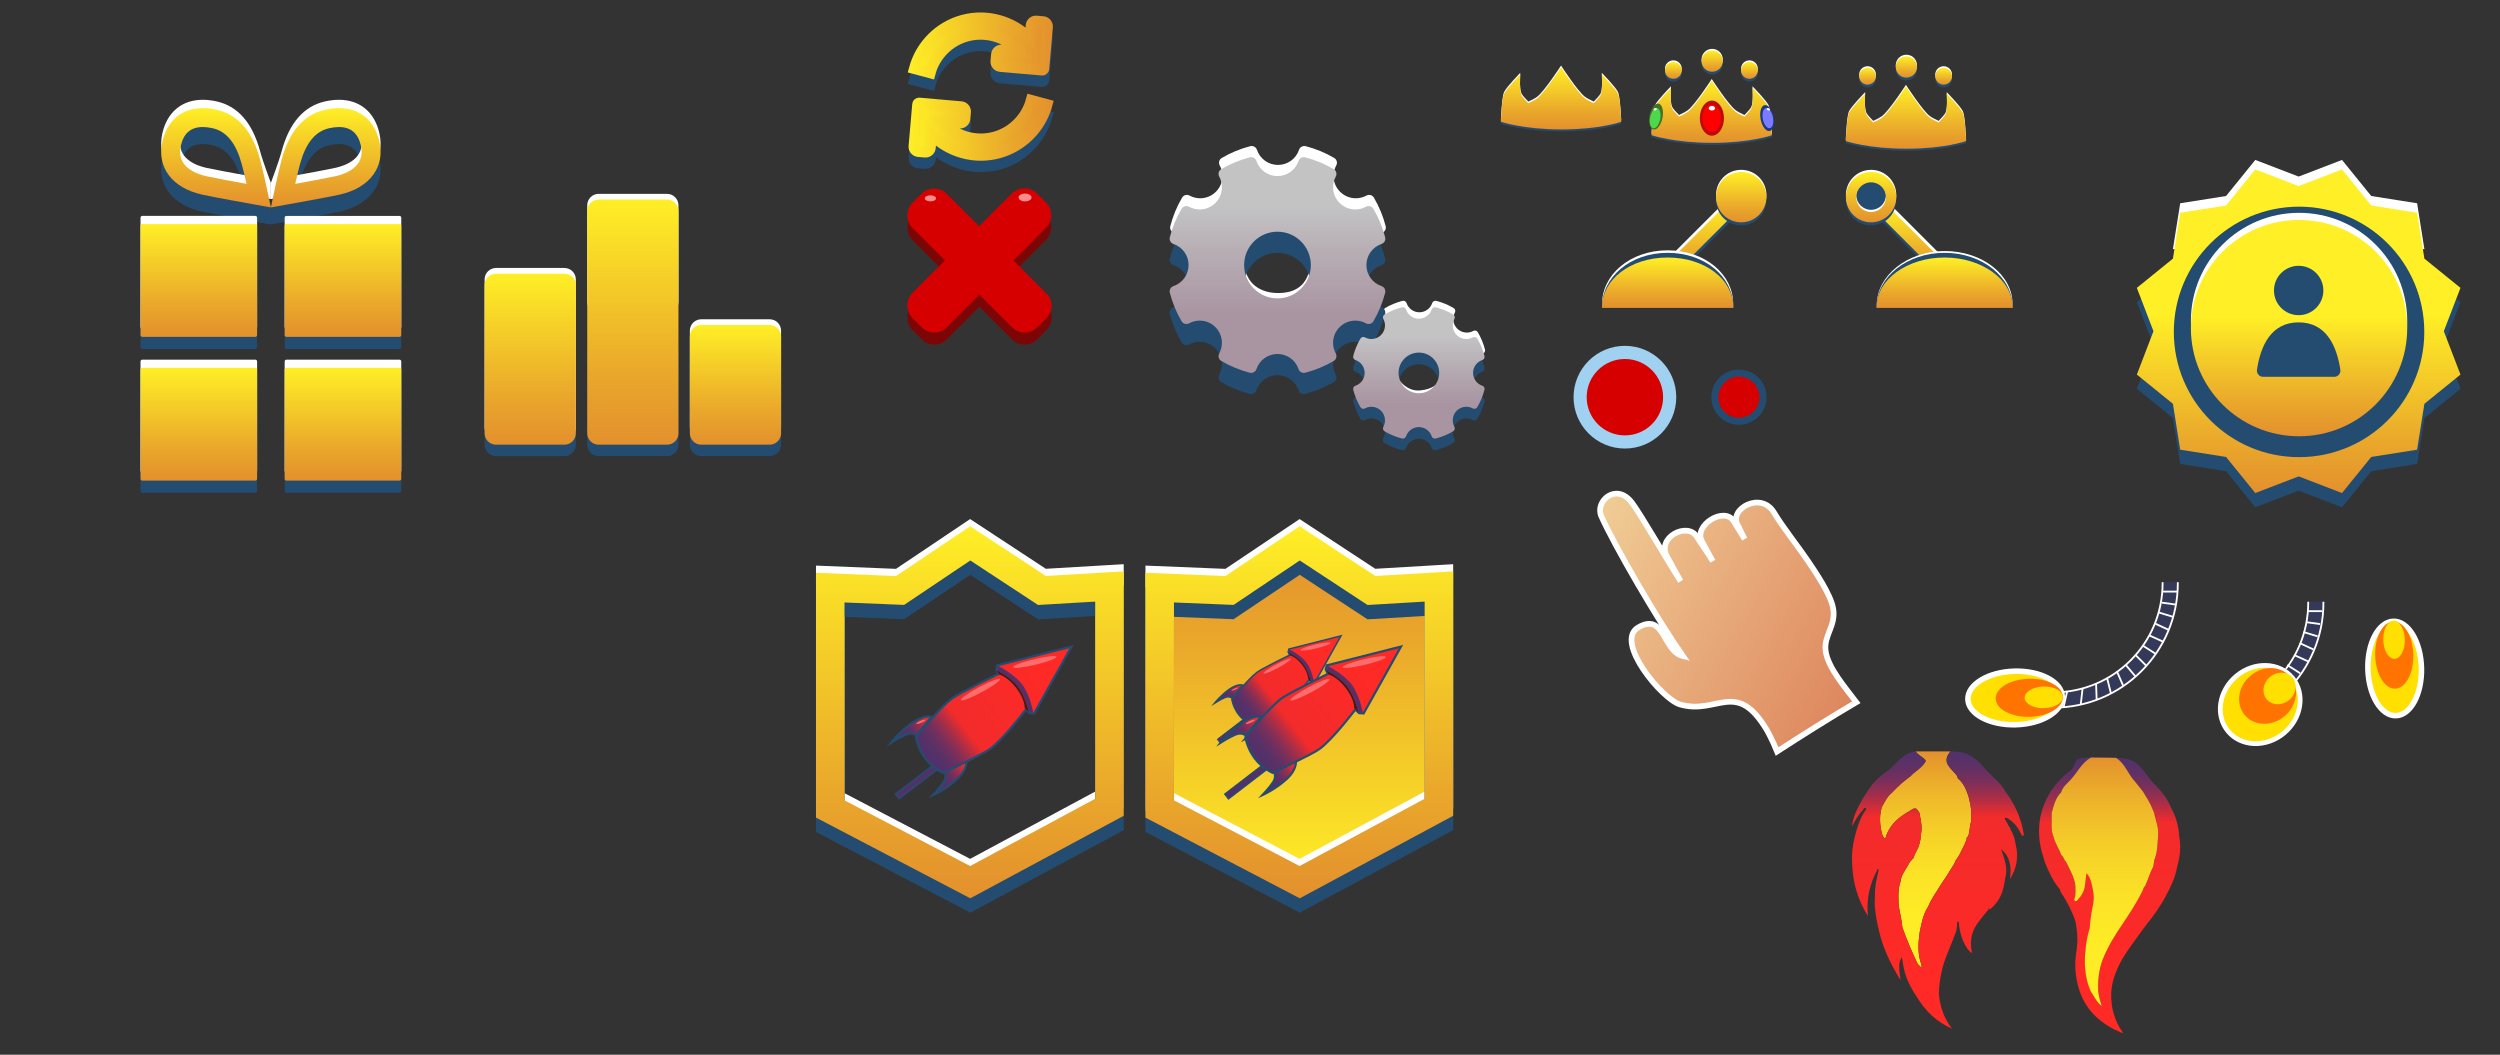 <?xml version="1.0" encoding="utf-8"?>
<!-- Generator: Adobe Illustrator 16.0.0, SVG Export Plug-In . SVG Version: 6.00 Build 0)  -->
<!DOCTYPE svg PUBLIC "-//W3C//DTD SVG 1.1//EN" "http://www.w3.org/Graphics/SVG/1.1/DTD/svg11.dtd">
<svg version="1.1" id="Calque_1" xmlns="http://www.w3.org/2000/svg" xmlns:xlink="http://www.w3.org/1999/xlink" x="0px" y="0px"
	 width="438.5px" height="185px" viewBox="0 0 438.5 185" enable-background="new 0 0 438.5 185" xml:space="preserve">
<rect x="0" y="0" width="438.5" height="185" fill="#333333" stroke="none"/>
<g>
	<path fill="#244C70" stroke="#244C70" stroke-width="1.826" stroke-miterlimit="10" d="M163.184,14.823l-2.849-0.766
		c1.119-4.16,4.396-7.436,8.553-8.55c4.261-1.141,8.745,0.177,11.739,3.194l0.195-2.235c0.043-0.485,0.474-0.848,0.959-0.805
		l1.176,0.103c0.484,0.043,0.847,0.474,0.805,0.959l-0.644,7.346c-0.015,0.162-0.157,0.282-0.319,0.268l-7.346-0.643
		c-0.485-0.042-0.847-0.474-0.805-0.959l0.102-1.175c0.043-0.485,0.475-0.847,0.959-0.804l3.06,0.268
		c-2.26-2.459-5.778-3.562-9.118-2.667C166.509,9.199,164.029,11.676,163.184,14.823z M174.385,26.021
		c-3.34,0.895-6.857-0.208-9.118-2.667l3.06,0.268c0.485,0.043,0.916-0.319,0.959-0.804l0.103-1.175
		c0.043-0.485-0.319-0.916-0.804-0.959l-7.347-0.642c-0.161-0.014-0.306,0.106-0.32,0.268l-0.642,7.346
		c-0.044,0.485,0.319,0.916,0.804,0.959l1.176,0.103c0.484,0.043,0.916-0.319,0.959-0.804l0.196-2.243
		c2.272,2.292,5.399,3.608,8.641,3.608c1.029,0,2.07-0.132,3.097-0.407c4.157-1.114,7.436-4.391,8.555-8.55l-2.849-0.766
		C180.007,22.701,177.528,25.179,174.385,26.021z"/>
</g>
<g>
	<g>
		<g>
			<path fill="#244C70" d="M101,52c0-1.1-0.9-2-2-2H87c-1.1,0-2,0.9-2,2v26c0,1.1,0.9,2,2,2h12c1.1,0,2-0.9,2-2V52z"/>
		</g>
		<g>
			<path fill="#FFFFFF" d="M101,49c0-1.1-0.9-2-2-2H87c-1.1,0-2,0.9-2,2v26c0,1.1,0.9,2,2,2h12c1.1,0,2-0.9,2-2V49z"/>
		</g>
		<g>
			<linearGradient id="SVGID_1_" gradientUnits="userSpaceOnUse" x1="93" y1="48" x2="93" y2="78">
				<stop  offset="0" style="stop-color:#FFEF26"/>
				<stop  offset="0.06" style="stop-color:#FDE926"/>
				<stop  offset="0.698" style="stop-color:#EAA92B"/>
				<stop  offset="1" style="stop-color:#E3902D"/>
			</linearGradient>
			<path fill="url(#SVGID_1_)" d="M101,50c0-1.1-0.9-2-2-2H87c-1.1,0-2,0.9-2,2v26c0,1.1,0.9,2,2,2h12c1.1,0,2-0.9,2-2V50z"/>
		</g>
	</g>
</g>
<circle fill="#244C70" cx="327.569" cy="13.87" r="1.474"/>
<circle fill="#244C70" cx="340.913" cy="13.87" r="1.475"/>
<circle fill="#244C70" cx="334.378" cy="12.244" r="1.865"/>
<circle fill="#FFFFFF" cx="327.569" cy="13.089" r="1.474"/>
<circle fill="#FFFFFF" cx="340.913" cy="13.089" r="1.475"/>
<circle fill="#FFFFFF" cx="334.378" cy="11.463" r="1.865"/>
<path fill="#244C70" d="M263.249,21.71h-0.056c0,0,0.02-0.007,0.058-0.019c0.016-0.242,0.184-4.146,0.562-4.914
	c0.454-0.923,2.849-3.368,2.849-3.368s-0.208,2.779,0.204,3.614c0.165,0.334,0.655,0.88,1.204,1.433
	c0.664-0.304,1.232-0.605,1.573-0.869c1.208-0.933,3.851-4.968,4.149-5.427v-0.042c0,0,0.006,0.007,0.015,0.021
	c0.009-0.014,0.014-0.021,0.014-0.021v0.042c0.3,0.459,2.942,4.494,4.15,5.427c0.341,0.263,0.91,0.564,1.573,0.869
	c0.549-0.553,1.039-1.098,1.203-1.433c0.412-0.835,0.205-3.614,0.205-3.614s2.395,2.445,2.849,3.368
	c0.377,0.768,0.547,4.672,0.562,4.914c0.037,0.012,0.057,0.019,0.057,0.019h-0.055c0,0-3.748,1.342-10.457,1.342
	S263.249,21.71,263.249,21.71z"/>
<path fill="#FFFFFF" d="M263.249,21.074h-0.056c0,0,0.02-0.006,0.058-0.02c0.016-0.242,0.184-4.146,0.562-4.914
	c0.454-0.922,2.849-3.368,2.849-3.368s-0.208,2.778,0.204,3.613c0.165,0.334,0.655,0.88,1.204,1.433
	c0.664-0.304,1.232-0.604,1.573-0.869c1.208-0.932,3.851-4.967,4.149-5.426v-0.043c0,0,0.006,0.007,0.015,0.021
	c0.009-0.014,0.014-0.021,0.014-0.021v0.043c0.3,0.459,2.942,4.494,4.15,5.426c0.341,0.264,0.91,0.565,1.573,0.869
	c0.549-0.552,1.039-1.098,1.203-1.433c0.412-0.835,0.205-3.613,0.205-3.613s2.395,2.445,2.849,3.368
	c0.377,0.768,0.547,4.672,0.562,4.914c0.037,0.013,0.057,0.02,0.057,0.02h-0.055c0,0-3.748,1.342-10.457,1.342
	S263.249,21.074,263.249,21.074z"/>
<polygon fill="#244C70" points="403.184,35.132 410.787,32.212 415.915,38.54 423.961,39.813 425.238,47.862 431.567,52.989 
	428.646,60.592 431.567,68.197 425.238,73.323 423.961,81.373 415.915,82.646 410.787,88.976 403.184,86.054 395.578,88.976 
	390.452,82.646 382.406,81.373 381.129,73.323 374.804,68.197 377.719,60.592 374.804,52.989 381.129,47.862 382.406,39.813 
	390.452,38.54 395.578,32.212 "/>
<polygon fill="#FFFFFF" points="425.238,43.702 423.961,35.653 415.915,34.38 410.787,28.052 403.184,30.972 395.578,28.052 
	390.452,34.38 382.406,35.653 381.129,43.702 "/>
<ellipse transform="matrix(-1 0.027 -0.027 -1 843.355 223.281)" fill="#FFE000" stroke="#FFFFFF" stroke-width="0.971" stroke-miterlimit="10" cx="420.16" cy="117.374" rx="4.697" ry="8.278"/>
<ellipse transform="matrix(-1 0.027 -0.027 -1 843.152 218.547)" fill="#FF7300" cx="420.095" cy="114.987" rx="3.342" ry="5.891"/>
<ellipse transform="matrix(-1 0.027 -0.027 -1 842.976 213.319)" fill="#FFE000" cx="420.025" cy="112.44" rx="1.896" ry="3.343"/>
<g>
	<g>
		<defs>
			<rect id="SVGID_145_" x="360.114" y="102.117" width="33.967" height="34.453"/>
		</defs>
		<clipPath id="SVGID_2_">
			<use xlink:href="#SVGID_145_"  overflow="visible"/>
		</clipPath>
		<path clip-path="url(#SVGID_2_)" fill="#343959" stroke="#FFFFFF" stroke-width="0.324" stroke-miterlimit="10" d="
			M360.153,80.443c-12.059,0-21.835,9.777-21.835,21.836c0,12.06,9.776,21.836,21.835,21.836c12.061,0,21.837-9.776,21.837-21.836
			C381.99,90.22,372.214,80.443,360.153,80.443z M360.153,121.447c-10.586,0-19.166-8.583-19.166-19.168s8.58-19.167,19.166-19.167
			c10.587,0,19.168,8.581,19.168,19.167S370.74,121.447,360.153,121.447z"/>
	</g>
	
		<ellipse transform="matrix(-0.027 -1 1 -0.027 240.439 479.122)" fill="#FFE000" stroke="#FFFFFF" stroke-width="0.971" stroke-miterlimit="10" cx="353.39" cy="122.549" rx="4.696" ry="8.278"/>
	
		<ellipse transform="matrix(-0.027 -1 1 -0.027 243.058 481.475)" fill="#FF7300" cx="355.777" cy="122.484" rx="3.342" ry="5.89"/>
	
		<ellipse transform="matrix(-0.027 -1 1 -0.027 245.733 483.945)" fill="#FFE000" cx="358.323" cy="122.415" rx="1.896" ry="3.343"/>
	
		<line fill="none" stroke="#FFFFFF" stroke-width="0.324" stroke-miterlimit="10" x1="362.585" y1="121.234" x2="361.938" y2="124.106"/>
	
		<line fill="none" stroke="#FFFFFF" stroke-width="0.324" stroke-miterlimit="10" x1="365.28" y1="120.804" x2="364.956" y2="123.636"/>
	
		<line fill="none" stroke="#FFFFFF" stroke-width="0.324" stroke-miterlimit="10" x1="367.652" y1="119.941" x2="367.76" y2="122.786"/>
	
		<line fill="none" stroke="#FFFFFF" stroke-width="0.324" stroke-miterlimit="10" x1="369.595" y1="118.97" x2="370.241" y2="121.558"/>
	
		<line fill="none" stroke="#FFFFFF" stroke-width="0.324" stroke-miterlimit="10" x1="371.319" y1="117.785" x2="372.397" y2="120.265"/>
	
		<line fill="none" stroke="#FFFFFF" stroke-width="0.324" stroke-miterlimit="10" x1="372.829" y1="116.598" x2="374.554" y2="118.647"/>
	
		<line fill="none" stroke="#FFFFFF" stroke-width="0.324" stroke-miterlimit="10" x1="379.298" y1="103.765" x2="381.887" y2="103.765"/>
	
		<line fill="none" stroke="#FFFFFF" stroke-width="0.324" stroke-miterlimit="10" x1="379.191" y1="105.706" x2="381.563" y2="106.03"/>
	
		<line fill="none" stroke="#FFFFFF" stroke-width="0.324" stroke-miterlimit="10" x1="378.652" y1="107.431" x2="381.133" y2="108.186"/>
	
		<line fill="none" stroke="#FFFFFF" stroke-width="0.324" stroke-miterlimit="10" x1="378.005" y1="109.373" x2="380.404" y2="110.493"/>
	
		<line fill="none" stroke="#FFFFFF" stroke-width="0.324" stroke-miterlimit="10" x1="377.008" y1="111.463" x2="379.515" y2="112.595"/>
	
		<line fill="none" stroke="#FFFFFF" stroke-width="0.324" stroke-miterlimit="10" x1="375.821" y1="113.228" x2="378.06" y2="114.658"/>
	
		<line fill="none" stroke="#FFFFFF" stroke-width="0.324" stroke-miterlimit="10" x1="374.5" y1="114.82" x2="376.482" y2="116.801"/>
</g>
<g>
	<g>
		<defs>
			<rect id="SVGID_147_" x="400.858" y="105.549" width="33.967" height="34.452"/>
		</defs>
		<clipPath id="SVGID_3_">
			<use xlink:href="#SVGID_147_"  overflow="visible"/>
		</clipPath>
		<path clip-path="url(#SVGID_3_)" fill="#343959" stroke="#FFFFFF" stroke-width="0.324" stroke-miterlimit="10" d="
			M385.694,83.874c-12.061,0-21.837,9.777-21.837,21.836s9.776,21.836,21.837,21.836c12.058,0,21.835-9.776,21.835-21.836
			S397.752,83.874,385.694,83.874z M385.694,124.877c-10.587,0-19.168-8.581-19.168-19.167c0-10.586,8.581-19.168,19.168-19.168
			c10.585,0,19.167,8.582,19.167,19.168C404.861,116.296,396.279,124.877,385.694,124.877z"/>
	</g>
	
		<line fill="none" stroke="#FFFFFF" stroke-width="0.324" stroke-miterlimit="10" x1="404.677" y1="107.196" x2="407.265" y2="107.196"/>
	
		<line fill="none" stroke="#FFFFFF" stroke-width="0.324" stroke-miterlimit="10" x1="404.568" y1="109.137" x2="406.94" y2="109.461"/>
	
		<line fill="none" stroke="#FFFFFF" stroke-width="0.324" stroke-miterlimit="10" x1="404.03" y1="110.863" x2="406.51" y2="111.617"/>
	
		<line fill="none" stroke="#FFFFFF" stroke-width="0.324" stroke-miterlimit="10" x1="403.384" y1="112.804" x2="405.781" y2="113.923"/>
	
		<line fill="none" stroke="#FFFFFF" stroke-width="0.324" stroke-miterlimit="10" x1="402.385" y1="114.894" x2="404.892" y2="116.026"/>
	
		<line fill="none" stroke="#FFFFFF" stroke-width="0.324" stroke-miterlimit="10" x1="401.199" y1="116.659" x2="403.437" y2="118.089"/>
	
		<ellipse transform="matrix(-0.641 -0.767 0.767 -0.641 555.772 506.662)" fill="#FFE000" stroke="#FFFFFF" stroke-width="0.836" stroke-miterlimit="10" cx="396.286" cy="123.455" rx="6.519" ry="7.333"/>
	
		<ellipse transform="matrix(-0.642 -0.767 0.767 -0.642 559.537 505.655)" fill="#FF7300" cx="397.909" cy="122.098" rx="4.64" ry="5.217"/>
	
		<ellipse transform="matrix(-0.641 -0.767 0.767 -0.641 563.472 504.614)" fill="#FFE000" cx="399.64" cy="120.65" rx="2.633" ry="2.961"/>
</g>
<g>
	<path fill="#FFFFFF" d="M245.383,66.596c0,0,1.332,2.107,3.718,1.885c2.385-0.222,3.162-1.386,3.162-1.386s0.942,3.439-2.386,3.549
		C246.549,70.755,245.383,66.596,245.383,66.596z"/>
	<g>
		<g>
			<path fill="#FFFFFF" d="M222.364,47.786h-0.004H222.364z"/>
			<path fill="#FFFFFF" d="M237.758,44.858c0-1.673,3.065-3.493,4.653-4.027c0.483-0.163,0.759-0.671,0.634-1.166
				c-0.45-1.752-1.146-3.432-2.065-5c-0.266-0.455-0.847-0.615-1.31-0.36c-0.569,0.308-1.213,0.472-1.863,0.472
				c-2.151,0-3.902-1.747-3.902-3.898c0-0.653,0.166-1.297,0.477-1.866c0.25-0.463,0.09-1.041-0.363-1.308
				c-1.566-0.922-3.248-1.614-4.999-2.065c-0.493-0.126-1.003,0.15-1.167,0.633c-0.534,1.589-2.021,2.656-3.693,2.656
				c-1.677,0-3.161-1.071-3.696-2.656c-0.161-0.483-0.67-0.759-1.164-0.633c-1.753,0.451-3.433,1.144-5.002,2.065
				c-0.451,0.267-0.613,0.845-0.362,1.308c0.313,0.569,0.476,1.214,0.476,1.866c0,2.151-1.749,3.898-3.899,3.898
				c-0.653,0-1.3-0.164-1.866-0.472c-0.464-0.255-1.042-0.094-1.309,0.36c-0.922,1.567-1.616,3.248-2.065,5
				c-0.126,0.495,0.149,1.001,0.633,1.166c1.591,0.535,2.657,2.021,2.657,3.694l-1.225,9.862c0.267,0.453,0.845,0.613,1.309,0.362
				c0.569-0.31,1.215-0.475,1.866-0.475c2.15,0,3.899,1.75,3.899,3.9c0,0.652-0.163,1.296-0.476,1.866
				c-0.251,0.461-0.091,1.04,0.362,1.307c1.567,0.921,3.249,1.616,5.002,2.065c0.08,0.022,0.16,0.031,0.24,0.031
				c0.409,0,0.788-0.26,0.924-0.664c0.535-1.589,2.02-2.655,3.696-2.655c1.673,0,3.159,1.068,3.693,2.655
				c0.162,0.483,0.672,0.76,1.167,0.635c1.751-0.451,3.431-1.144,4.999-2.066c0.453-0.266,0.613-0.846,0.363-1.307
				c-0.311-0.571-0.477-1.217-0.477-1.869c0-2.149,1.751-3.899,3.902-3.899c0.652,0,1.294,0.165,1.863,0.475
				c0.463,0.251,1.044,0.091,1.31-0.364L237.758,44.858z M224.158,51.397c-3.224,0-6.424-1.83-5.849-6.869
				c0.366-3.205,2.625-5.849,5.849-5.849c3.226,0,5.848,2.624,5.848,5.849C230.006,49.983,227.384,51.397,224.158,51.397z"/>
		</g>
		<g>
			<path fill="#FFFFFF" d="M258.462,64.277c0-1.021,0.649-1.926,1.618-2.251c0.294-0.099,0.463-0.409,0.386-0.712
				c-0.272-1.066-0.697-2.09-1.258-3.046c-0.162-0.276-0.515-0.373-0.797-0.22c-0.347,0.188-0.74,0.289-1.138,0.289
				c-1.311,0-2.375-1.066-2.375-2.376c0-0.396,0.099-0.79,0.287-1.137c0.153-0.282,0.058-0.635-0.221-0.797
				c-0.954-0.562-1.979-0.983-3.047-1.257c-0.298-0.076-0.608,0.09-0.709,0.385c-0.325,0.97-1.232,1.619-2.252,1.619
				c-1.021,0-1.924-0.652-2.25-1.619c-0.1-0.295-0.409-0.461-0.711-0.385c-1.067,0.274-2.092,0.696-3.047,1.257
				c-0.275,0.163-0.373,0.516-0.22,0.797c0.188,0.347,0.288,0.741,0.288,1.137L258.462,64.277z"/>
		</g>
	</g>
	<g>
		<g>
			<g>
				<g>
					<path fill="#244C70" d="M222.276,53.458h-0.004H222.276z"/>
					<path fill="#244C70" d="M242.322,53.894c-1.589-0.535-2.655-2.022-2.655-3.695c0-1.674,1.068-3.161,2.655-3.695
						c0.484-0.162,0.76-0.67,0.635-1.166c-0.449-1.752-1.145-3.431-2.063-5c-0.268-0.454-0.85-0.614-1.311-0.362
						c-0.569,0.309-1.214,0.474-1.865,0.474c-2.15,0-3.9-1.75-3.9-3.899c0-0.654-1.915-0.528-1.605-1.097
						c-2.775,0.128,0.09-1.042-0.362-1.307c-1.566-0.922-1.167-2.384-2.919-2.837c-0.492-0.126-1.002,0.15-1.166,0.635
						c-0.534,1.588-2.021,2.655-3.694,2.655c-1.676,0-3.162-1.07-3.695-2.655c-0.163-0.483-0.672-0.762-1.165-0.635
						c-1.752,0.451-1.987,1.36-3.557,2.282c-0.451,0.266,1.14,2.014-1.108,1.553c0.309,0.567-0.224,0.754-0.224,1.406
						c0,2.148-1.748,3.899-3.899,3.899c-0.653,0-1.299-0.165-1.867-0.474c-0.461-0.252-1.042-0.092-1.307,0.362
						c-0.921,1.566-1.616,3.248-2.066,5c-0.125,0.495,0.151,1.002,0.635,1.166c1.59,0.534,2.656,2.021,2.656,3.695
						c0,1.672-1.068,3.16-2.656,3.695c-0.483,0.162-0.76,0.671-0.635,1.167c0.45,1.75,1.146,3.428,2.066,4.998
						c0.265,0.455,0.846,0.614,1.307,0.364c0.571-0.312,1.217-0.475,1.867-0.475c2.151,0,3.899,1.75,3.899,3.9
						c0,0.651-0.163,1.297-0.474,1.867c-0.251,0.461-0.092,1.04,0.361,1.306c1.567,0.921,3.249,1.614,5.001,2.066
						c0.081,0.021,0.161,0.032,0.241,0.032c0.408,0,0.787-0.262,0.924-0.667c0.533-1.588,2.02-2.653,3.695-2.653
						c1.674,0,3.16,1.069,3.694,2.653c0.16,0.486,0.67,0.762,1.166,0.635c1.752-0.451,3.431-1.145,4.999-2.066
						c0.453-0.267,0.613-0.845,0.362-1.306c-0.31-0.571-0.475-1.217-0.475-1.867c0-2.151,1.75-3.9,3.9-3.9
						c0.654,0,1.296,0.164,1.865,0.475c0.461,0.251,1.043,0.092,1.311-0.365c0.919-1.565,1.614-3.247,2.063-4.998
						C243.082,54.565,242.807,54.058,242.322,53.894z M224.07,56.05c-3.223,0-5.849-2.625-5.849-5.85
						c0-3.224,2.626-5.847,5.849-5.847c3.227,0,5.85,2.623,5.85,5.847C229.92,53.425,227.297,56.05,224.07,56.05z"/>
				</g>
				<g>
					<path fill="#244C70" d="M247.777,71.104L247.777,71.104L247.777,71.104z"/>
					<path fill="#244C70" d="M259.992,69.706c-0.968-0.327-1.619-1.232-1.619-2.252c0-1.02,0.651-1.926,1.619-2.251
						c0.295-0.1,0.464-0.408,0.388-0.711c-0.275-1.067-0.698-2.09-1.259-3.046c-0.162-0.277-0.516-0.375-0.799-0.221
						c-0.347,0.19-0.74,0.288-1.135,0.288c-1.313,0-2.377-1.063-2.377-2.375c0-0.397-1.019-0.406-0.83-0.752
						c-1.118,0.219,0.166-1.059-0.11-1.22c-0.955-0.563-0.972-0.945-2.038-1.221c-0.299-0.077-0.61,0.092-0.71,0.386
						c-0.326,0.968-1.232,1.62-2.251,1.62c-1.022,0-1.927-0.653-2.253-1.62c-0.098-0.294-0.407-0.463-0.711-0.386
						c-1.067,0.275-0.511,0.99-1.466,1.554c-0.275,0.162-0.265,0.384-0.111,0.666c0.189,0.346-1.399,0.576-1.399,0.973
						c0,1.311-1.067,2.375-2.377,2.375c-0.397,0-0.792-0.098-1.138-0.288c-0.279-0.153-0.636-0.056-0.796,0.221
						c-0.561,0.954-0.984,1.979-1.26,3.046c-0.075,0.303,0.093,0.61,0.387,0.711c0.969,0.325,1.619,1.231,1.619,2.251
						c0,1.02-0.65,1.925-1.619,2.252c-0.294,0.099-0.462,0.409-0.387,0.711c0.275,1.067,0.699,2.088,1.26,3.046
						c0.16,0.276,0.517,0.374,0.796,0.221c0.348-0.19,0.74-0.288,1.138-0.288c1.31,0,2.377,1.065,2.377,2.375
						c0,0.396-0.1,0.79-0.29,1.136c-0.152,0.281-0.055,0.635,0.221,0.799c0.955,0.56,1.979,0.983,3.046,1.256
						c0.05,0.013,0.1,0.02,0.148,0.02c0.249,0,0.479-0.16,0.563-0.405c0.326-0.968,1.23-1.619,2.253-1.619
						c1.019,0,1.925,0.651,2.251,1.619c0.098,0.296,0.408,0.463,0.71,0.385c1.066-0.273,2.092-0.696,3.046-1.256
						c0.276-0.164,0.374-0.516,0.222-0.799c-0.19-0.346-0.289-0.74-0.289-1.136c0-1.312,1.063-2.375,2.377-2.375
						c0.397,0,0.788,0.098,1.135,0.288c0.283,0.153,0.637,0.056,0.799-0.221c0.561-0.955,0.982-1.98,1.259-3.046
						C260.456,70.115,260.287,69.805,259.992,69.706z M248.871,71.019c-1.965,0-3.564-1.599-3.564-3.565
						c0-1.963,1.6-3.563,3.564-3.563c1.966,0,3.563,1.6,3.563,3.563C252.434,69.42,250.837,71.019,248.871,71.019z"/>
				</g>
			</g>
		</g>
		<g>
			<g>
				<g>
					<linearGradient id="SVGID_4_" gradientUnits="userSpaceOnUse" x1="222.274" y1="49.747" x2="222.274" y2="49.747">
						<stop  offset="0.225" style="stop-color:#C3C3C4"/>
						<stop  offset="0.437" style="stop-color:#B7AEB4"/>
						<stop  offset="0.725" style="stop-color:#A995A2"/>
					</linearGradient>
					<path fill="url(#SVGID_4_)" d="M222.276,49.747h-0.004H222.276z"/>
					<linearGradient id="SVGID_5_" gradientUnits="userSpaceOnUse" x1="224.069" y1="27.568" x2="224.069" y2="65.406">
						<stop  offset="0.225" style="stop-color:#C3C3C4"/>
						<stop  offset="0.437" style="stop-color:#B7AEB4"/>
						<stop  offset="0.725" style="stop-color:#A995A2"/>
					</linearGradient>
					<path fill="url(#SVGID_5_)" d="M242.322,50.182c-1.589-0.536-2.655-2.022-2.655-3.697c0-1.672,1.068-3.161,2.655-3.694
						c0.484-0.162,0.76-0.669,0.635-1.167c-0.449-1.75-1.145-3.431-2.063-4.999c-0.268-0.455-0.85-0.613-1.311-0.361
						c-0.569,0.309-1.214,0.472-1.865,0.472c-2.15,0-3.9-1.749-3.9-3.899c0-0.653,0.165-1.298,0.475-1.866
						c0.253-0.463,0.091-1.04-0.362-1.307c-1.566-0.921-3.247-1.615-4.999-2.066c-0.492-0.126-1.002,0.15-1.166,0.634
						c-0.534,1.588-2.021,2.655-3.694,2.655c-1.676,0-3.162-1.069-3.695-2.655c-0.163-0.484-0.672-0.76-1.165-0.634
						c-1.752,0.451-3.434,1.145-5.001,2.066c-0.452,0.267-0.612,0.844-0.361,1.307c0.311,0.568,0.474,1.215,0.474,1.866
						c0,2.15-1.748,3.899-3.899,3.899c-0.653,0-1.299-0.164-1.867-0.472c-0.461-0.255-1.042-0.094-1.307,0.361
						c-0.921,1.567-1.616,3.249-2.066,4.999c-0.125,0.497,0.151,1.001,0.635,1.167c1.59,0.534,2.656,2.022,2.656,3.694
						c0,1.675-1.068,3.161-2.656,3.697c-0.483,0.16-0.76,0.67-0.635,1.165c0.45,1.75,1.146,3.43,2.066,5
						c0.265,0.454,0.846,0.614,1.307,0.363c0.571-0.31,1.217-0.476,1.867-0.476c2.151,0,3.899,1.75,3.899,3.901
						c0,0.652-0.163,1.297-0.474,1.866c-0.251,0.461-0.092,1.041,0.361,1.308c1.567,0.921,3.249,1.615,5.001,2.065
						c0.081,0.022,0.161,0.032,0.241,0.032c0.408,0,0.787-0.261,0.924-0.665c0.533-1.59,2.02-2.656,3.695-2.656
						c1.674,0,3.16,1.069,3.694,2.656c0.16,0.483,0.67,0.761,1.166,0.635c1.752-0.451,3.431-1.145,4.999-2.066
						c0.453-0.267,0.613-0.846,0.362-1.308c-0.31-0.57-0.475-1.216-0.475-1.868c0-2.149,1.75-3.9,3.9-3.9
						c0.654,0,1.296,0.166,1.865,0.476c0.461,0.251,1.043,0.091,1.311-0.364c0.919-1.567,1.614-3.248,2.063-4.999
						C243.082,50.852,242.807,50.345,242.322,50.182z M224.07,52.338c-3.223,0-5.849-2.625-5.849-5.85
						c0-3.224,2.626-5.848,5.849-5.848c3.227,0,5.85,2.624,5.85,5.848C229.92,49.712,227.297,52.338,224.07,52.338z"/>
				</g>
				<g>
					<linearGradient id="SVGID_6_" gradientUnits="userSpaceOnUse" x1="247.777" y1="67.391" x2="247.777" y2="67.391">
						<stop  offset="0.225" style="stop-color:#C3C3C4"/>
						<stop  offset="0.437" style="stop-color:#B7AEB4"/>
						<stop  offset="0.725" style="stop-color:#A995A2"/>
					</linearGradient>
					<path fill="url(#SVGID_6_)" d="M247.777,67.391L247.777,67.391L247.777,67.391z"/>
					<linearGradient id="SVGID_7_" gradientUnits="userSpaceOnUse" x1="248.871" y1="53.878" x2="248.871" y2="76.933">
						<stop  offset="0.225" style="stop-color:#C3C3C4"/>
						<stop  offset="0.437" style="stop-color:#B7AEB4"/>
						<stop  offset="0.725" style="stop-color:#A995A2"/>
					</linearGradient>
					<path fill="url(#SVGID_7_)" d="M259.992,67.657c-0.968-0.327-1.619-1.232-1.619-2.252c0-1.02,0.651-1.925,1.619-2.251
						c0.295-0.1,0.464-0.41,0.388-0.712c-0.275-1.065-0.698-2.091-1.259-3.046c-0.162-0.275-0.516-0.373-0.799-0.22
						c-0.347,0.188-0.74,0.288-1.135,0.288c-1.313,0-2.377-1.065-2.377-2.375c0-0.396,0.099-0.789,0.289-1.137
						c0.152-0.283,0.055-0.634-0.222-0.797c-0.954-0.562-1.979-0.983-3.046-1.257c-0.299-0.078-0.61,0.089-0.71,0.385
						c-0.326,0.968-1.232,1.618-2.251,1.618c-1.022,0-1.927-0.652-2.253-1.618c-0.098-0.296-0.407-0.463-0.711-0.385
						c-1.067,0.274-2.091,0.696-3.046,1.257c-0.275,0.163-0.373,0.514-0.221,0.797c0.19,0.348,0.29,0.741,0.29,1.137
						c0,1.311-1.067,2.375-2.377,2.375c-0.397,0-0.792-0.1-1.138-0.288c-0.279-0.153-0.636-0.057-0.796,0.22
						c-0.561,0.955-0.984,1.981-1.26,3.046c-0.075,0.302,0.093,0.612,0.387,0.712c0.969,0.326,1.619,1.231,1.619,2.251
						c0,1.021-0.65,1.926-1.619,2.252c-0.294,0.097-0.462,0.409-0.387,0.71c0.275,1.065,0.699,2.09,1.26,3.044
						c0.16,0.278,0.517,0.376,0.796,0.224c0.348-0.19,0.74-0.291,1.138-0.291c1.31,0,2.377,1.066,2.377,2.376
						c0,0.398-0.1,0.792-0.29,1.138c-0.152,0.281-0.055,0.633,0.221,0.795c0.955,0.562,1.979,0.983,3.046,1.259
						c0.05,0.013,0.1,0.017,0.148,0.017c0.249,0,0.479-0.156,0.563-0.402c0.326-0.968,1.23-1.618,2.253-1.618
						c1.019,0,1.925,0.651,2.251,1.618c0.098,0.294,0.408,0.463,0.71,0.386c1.066-0.275,2.092-0.699,3.046-1.26
						c0.276-0.163,0.374-0.515,0.222-0.796c-0.19-0.347-0.289-0.741-0.289-1.138c0-1.31,1.063-2.376,2.377-2.376
						c0.397,0,0.788,0.101,1.135,0.291c0.283,0.152,0.637,0.054,0.799-0.224c0.561-0.954,0.982-1.979,1.259-3.044
						C260.456,68.066,260.287,67.756,259.992,67.657z M248.871,68.971c-1.965,0-3.564-1.599-3.564-3.565
						c0-1.965,1.6-3.563,3.564-3.563c1.966,0,3.563,1.599,3.563,3.563C252.434,67.372,250.837,68.971,248.871,68.971z"/>
				</g>
			</g>
		</g>
	</g>
</g>
<linearGradient id="SVGID_8_" gradientUnits="userSpaceOnUse" x1="403.185" y1="29.715" x2="403.185" y2="86.48">
	<stop  offset="0.45" style="stop-color:#FFEF26"/>
	<stop  offset="0.483" style="stop-color:#FDE926"/>
	<stop  offset="0.834" style="stop-color:#EAA92B"/>
	<stop  offset="1" style="stop-color:#E3902D"/>
</linearGradient>
<polygon fill="url(#SVGID_8_)" points="403.184,32.636 410.787,29.715 415.915,36.044 423.961,37.317 425.238,45.366 
	431.567,50.493 428.646,58.096 431.567,65.701 425.238,70.827 423.961,78.876 415.915,80.15 410.787,86.479 403.184,83.558 
	395.578,86.479 390.452,80.15 382.406,78.876 381.129,70.827 374.804,65.701 377.719,58.096 374.804,50.493 381.129,45.366 
	382.406,37.317 390.452,36.044 395.578,29.715 "/>
<g>
	<g>
		<path fill="#7C0606" d="M183.488,53.542l-5.731-5.732l5.731-5.743c1.193-1.192,1.193-3.208,0-4.399l-1.605-1.605
			c-1.191-1.192-3.207-1.192-4.398,0l-5.738,5.737l-5.695-5.695c-1.193-1.194-3.207-1.194-4.4,0l-1.604,1.603
			c-1.193,1.193-1.193,3.208,0,4.4l5.702,5.691l-5.702,5.701c-1.193,1.192-1.193,3.207,0,4.401l1.604,1.604
			c1.234,1.274,3.207,1.274,4.441,0l5.682-5.697l5.751,5.738c1.193,1.192,3.208,1.192,4.4,0l1.604-1.605
			C184.762,56.707,184.762,54.732,183.488,53.542z"/>
		<path fill="#D60000" d="M183.488,51.417l-5.731-5.731l5.731-5.744c1.193-1.192,1.193-3.208,0-4.399l-1.605-1.605
			c-1.191-1.193-3.207-1.193-4.398,0l-5.738,5.737l-5.695-5.694c-1.193-1.193-3.207-1.193-4.4,0l-1.604,1.603
			c-1.193,1.193-1.193,3.208,0,4.4l5.702,5.689l-5.702,5.702c-1.193,1.192-1.193,3.208,0,4.4l1.604,1.604
			c1.234,1.275,3.207,1.275,4.441,0l5.682-5.696l5.751,5.737c1.193,1.194,3.208,1.194,4.4,0l1.604-1.604
			C184.762,54.583,184.762,52.607,183.488,51.417z"/>
	</g>
	<ellipse fill="#FC8B8B" cx="179.795" cy="34.638" rx="1.143" ry="0.686"/>
	<ellipse fill="#FC8B8B" cx="163.197" cy="34.79" rx="0.99" ry="0.533"/>
</g>
<linearGradient id="SVGID_9_" gradientUnits="userSpaceOnUse" x1="273.807" y1="22.636" x2="273.807" y2="22.636">
	<stop  offset="0" style="stop-color:#FFEF26"/>
	<stop  offset="0.06" style="stop-color:#FDE926"/>
	<stop  offset="0.698" style="stop-color:#EAA92B"/>
	<stop  offset="1" style="stop-color:#E3902D"/>
</linearGradient>
<path fill="url(#SVGID_9_)" d="M273.792,22.636c0.008,0,0.021,0,0.028,0"/>
<linearGradient id="SVGID_10_" gradientUnits="userSpaceOnUse" x1="273.807" y1="11.771" x2="273.807" y2="22.706">
	<stop  offset="0" style="stop-color:#FFEF26"/>
	<stop  offset="0.06" style="stop-color:#FDE926"/>
	<stop  offset="0.698" style="stop-color:#EAA92B"/>
	<stop  offset="1" style="stop-color:#E3902D"/>
</linearGradient>
<path fill="url(#SVGID_10_)" d="M263.249,21.363h-0.056c0,0,0.02-0.006,0.058-0.019c0.016-0.243,0.184-4.147,0.562-4.915
	c0.454-0.922,2.849-3.368,2.849-3.368s-0.208,2.778,0.204,3.614c0.165,0.334,0.655,0.88,1.204,1.433
	c0.664-0.304,1.232-0.605,1.573-0.869c1.208-0.932,3.851-4.967,4.149-5.426v-0.042c0,0,0.006,0.007,0.015,0.021
	c0.009-0.014,0.014-0.021,0.014-0.021v0.042c0.3,0.459,2.942,4.494,4.15,5.426c0.341,0.264,0.91,0.565,1.573,0.869
	c0.549-0.552,1.039-1.098,1.203-1.433c0.412-0.835,0.205-3.614,0.205-3.614s2.395,2.446,2.849,3.368
	c0.377,0.768,0.547,4.672,0.562,4.915c0.037,0.012,0.057,0.019,0.057,0.019h-0.055c0,0-3.748,1.342-10.457,1.342
	S263.249,21.363,263.249,21.363z"/>
<path fill="#244C70" d="M323.746,25.092h-0.056c0,0,0.02-0.006,0.057-0.019c0.016-0.243,0.185-4.146,0.563-4.915
	c0.454-0.922,2.847-3.368,2.847-3.368s-0.206,2.778,0.205,3.613c0.166,0.335,0.656,0.88,1.204,1.433
	c0.664-0.304,1.232-0.605,1.574-0.869c1.207-0.932,3.852-4.967,4.15-5.426v-0.043c0,0,0.004,0.008,0.014,0.021
	c0.008-0.014,0.014-0.021,0.014-0.021v0.043c0.299,0.459,2.941,4.494,4.149,5.426c0.342,0.264,0.911,0.565,1.574,0.869
	c0.548-0.553,1.04-1.098,1.203-1.433c0.413-0.835,0.205-3.613,0.205-3.613s2.394,2.445,2.847,3.368
	c0.379,0.768,0.547,4.672,0.564,4.915c0.036,0.012,0.056,0.019,0.056,0.019h-0.056c0,0-3.747,1.342-10.456,1.342
	C327.694,26.434,323.746,25.092,323.746,25.092z"/>
<path fill="#FFFFFF" d="M323.746,24.456h-0.056c0,0,0.02-0.006,0.057-0.019c0.016-0.243,0.185-4.146,0.563-4.915
	c0.454-0.922,2.847-3.368,2.847-3.368s-0.206,2.779,0.205,3.614c0.166,0.334,0.656,0.88,1.204,1.432
	c0.664-0.304,1.232-0.605,1.574-0.868c1.207-0.933,3.852-4.968,4.15-5.426v-0.043c0,0,0.004,0.008,0.014,0.021
	c0.008-0.014,0.014-0.021,0.014-0.021v0.043c0.299,0.458,2.941,4.494,4.149,5.426c0.342,0.263,0.911,0.564,1.574,0.868
	c0.548-0.552,1.04-1.098,1.203-1.432c0.413-0.835,0.205-3.614,0.205-3.614s2.394,2.446,2.847,3.368
	c0.379,0.768,0.547,4.672,0.564,4.915c0.036,0.012,0.056,0.019,0.056,0.019h-0.056c0,0-3.747,1.342-10.456,1.342
	C327.694,25.798,323.746,24.456,323.746,24.456z"/>
<linearGradient id="SVGID_11_" gradientUnits="userSpaceOnUse" x1="334.303" y1="15.152" x2="334.303" y2="26.087">
	<stop  offset="0" style="stop-color:#FFEF26"/>
	<stop  offset="0.06" style="stop-color:#FDE926"/>
	<stop  offset="0.698" style="stop-color:#EAA92B"/>
	<stop  offset="1" style="stop-color:#E3902D"/>
</linearGradient>
<path fill="url(#SVGID_11_)" d="M323.746,24.745h-0.056c0,0,0.02-0.007,0.057-0.019c0.016-0.242,0.185-4.146,0.563-4.914
	c0.454-0.922,2.847-3.368,2.847-3.368s-0.206,2.778,0.205,3.613c0.166,0.334,0.656,0.88,1.204,1.432
	c0.664-0.304,1.232-0.605,1.574-0.868c1.207-0.933,3.852-4.967,4.15-5.426v-0.043c0,0,0.004,0.007,0.014,0.021
	c0.008-0.014,0.014-0.021,0.014-0.021v0.043c0.299,0.459,2.941,4.494,4.149,5.426c0.342,0.263,0.911,0.564,1.574,0.868
	c0.548-0.552,1.04-1.098,1.203-1.432c0.413-0.835,0.205-3.613,0.205-3.613s2.394,2.445,2.847,3.368
	c0.379,0.768,0.547,4.672,0.564,4.914c0.036,0.012,0.056,0.019,0.056,0.019h-0.056c0,0-3.747,1.342-10.456,1.342
	C327.694,26.087,323.746,24.745,323.746,24.745z"/>
<circle fill="#244C70" cx="403.255" cy="58.216" r="21.967"/>
<circle fill="#FFFFFF" cx="403.255" cy="56.302" r="18.972"/>
<linearGradient id="SVGID_12_" gradientUnits="userSpaceOnUse" x1="403.255" y1="38.579" x2="403.255" y2="76.522">
	<stop  offset="0.45" style="stop-color:#FFEF26"/>
	<stop  offset="0.483" style="stop-color:#FDE926"/>
	<stop  offset="0.834" style="stop-color:#EAA92B"/>
	<stop  offset="1" style="stop-color:#E3902D"/>
</linearGradient>
<circle fill="url(#SVGID_12_)" cx="403.255" cy="57.55" r="18.972"/>
<g>
	<g>
		<path fill="#244C70" d="M24.648,41.739c0-0.172,0.141-0.313,0.313-0.313h19.823c0.172,0,0.313,0.141,0.313,0.313v19.16
			c0,0.172-0.141,0.313-0.313,0.313H24.961c-0.172,0-0.313-0.141-0.313-0.313V41.739z"/>
	</g>
	<g>
		<path fill="#244C70" d="M49.93,41.742c0-0.172,0.141-0.313,0.313-0.313h19.826c0.172,0,0.313,0.141,0.313,0.313v19.159
			c0,0.172-0.141,0.313-0.313,0.313H50.242c-0.172,0-0.313-0.141-0.313-0.313V41.742z"/>
	</g>
	<g>
		<path fill="#244C70" d="M24.648,66.955c0-0.172,0.141-0.313,0.313-0.313h19.823c0.172,0,0.313,0.141,0.313,0.313v19.16
			c0,0.172-0.141,0.313-0.313,0.313H24.961c-0.172,0-0.313-0.141-0.313-0.313V66.955z"/>
	</g>
	<g>
		<path fill="#244C70" d="M49.932,66.955c0-0.172,0.141-0.313,0.313-0.313h19.824c0.172,0,0.313,0.141,0.313,0.313v19.16
			c0,0.172-0.141,0.313-0.313,0.313H50.244c-0.172,0-0.313-0.141-0.313-0.313V66.955z"/>
	</g>
	<g>
		<path fill="#FFFFFF" d="M24.648,63.397c0-0.172,0.141-0.313,0.313-0.313h19.823c0.172,0,0.313,0.141,0.313,0.313v19.159
			c0,0.172-0.141,0.313-0.313,0.313H24.961c-0.172,0-0.313-0.141-0.313-0.313V63.397z"/>
	</g>
	<g>
		<path fill="#FFFFFF" d="M49.932,63.397c0-0.172,0.141-0.313,0.313-0.313h19.824c0.172,0,0.313,0.141,0.313,0.313v19.159
			c0,0.172-0.141,0.313-0.313,0.313H50.244c-0.172,0-0.313-0.141-0.313-0.313V63.397z"/>
	</g>
	<path fill="#244C70" d="M47.513,39.367l-0.001-2.83c0.032-0.16,1.33-3.488,1.907-5.622c1.337-4.925,3.89-7.842,7.588-8.673
		c0.848-0.19,1.671-0.289,2.444-0.289c3.67,0,6.259,2.153,7.103,5.905c0.997,4.45-1.721,8.081-6.93,9.253
		c-1.994,0.447-9.38,1.767-9.694,1.825L47.513,39.367z M59.451,25.269c-0.529,0-1.106,0.07-1.719,0.209
		c-2.438,0.547-4.109,2.61-5.113,6.307c-0.26,0.954-0.571,2.291-0.832,3.448c2.404-0.437,5.891-1.081,7.109-1.355
		c1.606-0.361,5.252-1.598,4.423-5.291C62.818,26.355,61.553,25.269,59.451,25.269z"/>
	<path fill="#244C70" d="M45.095,38.937c-0.314-0.058-7.701-1.377-9.692-1.825c-5.21-1.17-7.929-4.803-6.931-9.253
		c0.846-3.752,3.433-5.905,7.104-5.905c0.773,0,1.594,0.098,2.444,0.289c3.697,0.831,6.25,3.748,7.585,8.673
		c0.58,2.134,1.872,5.462,1.906,5.622l0.001,2.83L45.095,38.937z M31.708,28.586c-0.831,3.693,2.815,4.93,4.422,5.291
		c1.218,0.274,4.705,0.919,7.109,1.355c-0.259-1.157-0.572-2.493-0.831-3.448c-1.004-3.697-2.676-5.76-5.115-6.307
		c-0.611-0.139-1.188-0.209-1.715-0.209C33.475,25.269,32.208,26.355,31.708,28.586z"/>
	<path fill="#FFFFFF" d="M47.513,34.915l-0.001-2.83c0.032-0.16,1.33-3.488,1.907-5.622c1.337-4.925,3.89-7.843,7.588-8.673
		c0.848-0.19,1.671-0.289,2.444-0.289c3.67,0,6.259,2.153,7.103,5.905c0.997,4.45-1.721,8.081-6.93,9.253
		c-1.994,0.447-9.38,1.767-9.694,1.824L47.513,34.915z M59.451,20.816c-0.529,0-1.106,0.071-1.719,0.209
		c-2.438,0.547-4.109,2.61-5.113,6.307c-0.26,0.953-0.571,2.292-0.832,3.449c2.404-0.437,5.891-1.081,7.109-1.356
		c1.606-0.361,5.252-1.598,4.423-5.292C62.818,21.903,61.553,20.816,59.451,20.816z"/>
	<path fill="#FFFFFF" d="M45.095,34.484c-0.314-0.058-7.701-1.377-9.692-1.824c-5.21-1.17-7.929-4.803-6.931-9.253
		c0.846-3.752,3.433-5.905,7.104-5.905c0.773,0,1.594,0.098,2.444,0.289c3.697,0.83,6.25,3.748,7.585,8.673
		c0.58,2.134,1.872,5.462,1.906,5.622l0.001,2.83L45.095,34.484z M31.708,24.134c-0.831,3.694,2.815,4.931,4.422,5.292
		c1.218,0.274,4.705,0.919,7.109,1.356c-0.259-1.157-0.572-2.493-0.831-3.449c-1.004-3.697-2.676-5.76-5.115-6.307
		c-0.611-0.138-1.188-0.209-1.715-0.209C33.475,20.816,32.208,21.903,31.708,24.134z"/>
	<g>
		<linearGradient id="SVGID_13_" gradientUnits="userSpaceOnUse" x1="34.871" y1="64.514" x2="34.871" y2="84.301">
			<stop  offset="0" style="stop-color:#FFEF26"/>
			<stop  offset="0.06" style="stop-color:#FDE926"/>
			<stop  offset="0.698" style="stop-color:#EAA92B"/>
			<stop  offset="1" style="stop-color:#E3902D"/>
		</linearGradient>
		<path fill="url(#SVGID_13_)" d="M24.648,64.826c0-0.172,0.141-0.313,0.313-0.313h19.821c0.172,0,0.313,0.141,0.313,0.313v19.162
			c0,0.172-0.141,0.313-0.313,0.313H24.961c-0.172,0-0.313-0.141-0.313-0.313V64.826z"/>
	</g>
	<g>
		<linearGradient id="SVGID_14_" gradientUnits="userSpaceOnUse" x1="60.152" y1="64.514" x2="60.152" y2="84.301">
			<stop  offset="0" style="stop-color:#FFEF26"/>
			<stop  offset="0.06" style="stop-color:#FDE926"/>
			<stop  offset="0.698" style="stop-color:#EAA92B"/>
			<stop  offset="1" style="stop-color:#E3902D"/>
		</linearGradient>
		<path fill="url(#SVGID_14_)" d="M49.929,64.826c0-0.172,0.141-0.313,0.313-0.313h19.823c0.172,0,0.313,0.141,0.313,0.313v19.162
			c0,0.172-0.141,0.313-0.313,0.313H50.241c-0.172,0-0.313-0.141-0.313-0.313V64.826z"/>
	</g>
	<linearGradient id="SVGID_16_" gradientUnits="userSpaceOnUse" x1="57.133" y1="18.968" x2="57.133" y2="36.382">
		<stop  offset="0" style="stop-color:#FFEF26"/>
		<stop  offset="0.06" style="stop-color:#FDE926"/>
		<stop  offset="0.698" style="stop-color:#EAA92B"/>
		<stop  offset="1" style="stop-color:#E3902D"/>
	</linearGradient>
	<path fill="url(#SVGID_16_)" d="M47.512,36.382l0.504-2.403c0.034-0.159,0.825-3.916,1.401-6.05
		c1.336-4.924,3.89-7.843,7.585-8.672c0.852-0.191,1.674-0.289,2.447-0.289c3.671,0,6.26,2.154,7.102,5.905
		c0.999,4.452-1.721,8.082-6.929,9.251c-1.992,0.449-9.378,1.77-9.693,1.825L47.512,36.382z M59.449,22.284
		c-0.529,0-1.108,0.069-1.717,0.206c-2.438,0.548-4.112,2.611-5.116,6.309c-0.258,0.954-0.57,2.293-0.831,3.448
		c2.404-0.437,5.892-1.079,7.109-1.355c1.607-0.36,5.252-1.597,4.422-5.29C62.816,23.368,61.551,22.284,59.449,22.284z"/>
	<linearGradient id="SVGID_18_" gradientUnits="userSpaceOnUse" x1="37.889" y1="18.968" x2="37.889" y2="36.382">
		<stop  offset="0" style="stop-color:#FFEF26"/>
		<stop  offset="0.06" style="stop-color:#FDE926"/>
		<stop  offset="0.698" style="stop-color:#EAA92B"/>
		<stop  offset="1" style="stop-color:#E3902D"/>
	</linearGradient>
	<path fill="url(#SVGID_18_)" d="M45.092,35.95c-0.312-0.056-7.699-1.376-9.691-1.825c-5.21-1.169-7.93-4.799-6.931-9.251
		c0.843-3.751,3.434-5.905,7.104-5.905c0.773,0,1.597,0.098,2.445,0.289c3.695,0.829,6.25,3.748,7.585,8.672
		c0.58,2.134,1.369,5.891,1.401,6.05l0.507,2.403L45.092,35.95z M31.706,25.601c-0.829,3.693,2.817,4.929,4.422,5.29
		c1.218,0.274,4.704,0.919,7.11,1.355c-0.26-1.155-0.572-2.493-0.832-3.448c-1.004-3.697-2.676-5.761-5.113-6.309
		c-0.613-0.137-1.19-0.206-1.719-0.206C33.472,22.284,32.206,23.368,31.706,25.601z"/>
	<g>
		<path fill="#FFFFFF" d="M24.648,38.18c0-0.172,0.141-0.313,0.313-0.313h19.823c0.172,0,0.313,0.141,0.313,0.313v19.16
			c0,0.172-0.141,0.313-0.313,0.313H24.961c-0.172,0-0.313-0.141-0.313-0.313V38.18z"/>
	</g>
	<g>
		<path fill="#FFFFFF" d="M49.93,38.183c0-0.172,0.141-0.313,0.313-0.313h19.826c0.172,0,0.313,0.141,0.313,0.313v19.16
			c0,0.172-0.141,0.313-0.313,0.313H50.242c-0.172,0-0.313-0.141-0.313-0.313V38.183z"/>
	</g>
	<g>
		<linearGradient id="SVGID_20_" gradientUnits="userSpaceOnUse" x1="34.871" y1="39.3" x2="34.871" y2="59.083">
			<stop  offset="0" style="stop-color:#FFEF26"/>
			<stop  offset="0.06" style="stop-color:#FDE926"/>
			<stop  offset="0.698" style="stop-color:#EAA92B"/>
			<stop  offset="1" style="stop-color:#E3902D"/>
		</linearGradient>
		<path fill="url(#SVGID_20_)" d="M24.648,39.613c0-0.172,0.141-0.313,0.313-0.313h19.821c0.172,0,0.313,0.141,0.313,0.313V58.77
			c0,0.172-0.141,0.313-0.313,0.313H24.961c-0.172,0-0.313-0.141-0.313-0.313V39.613z"/>
	</g>
	<g>
		<linearGradient id="SVGID_22_" gradientUnits="userSpaceOnUse" x1="60.152" y1="39.3" x2="60.152" y2="59.086">
			<stop  offset="0" style="stop-color:#FFEF26"/>
			<stop  offset="0.06" style="stop-color:#FDE926"/>
			<stop  offset="0.698" style="stop-color:#EAA92B"/>
			<stop  offset="1" style="stop-color:#E3902D"/>
		</linearGradient>
		<path fill="url(#SVGID_22_)" d="M49.929,39.613c0-0.172,0.141-0.313,0.313-0.313h19.823c0.172,0,0.313,0.141,0.313,0.313v19.161
			c0,0.172-0.141,0.313-0.313,0.313H50.241c-0.172,0-0.313-0.141-0.313-0.313V39.613z"/>
	</g>
</g>
<linearGradient id="SVGID_24_" gradientUnits="userSpaceOnUse" x1="327.568" y1="11.904" x2="327.568" y2="14.854">
	<stop  offset="0" style="stop-color:#FFEF26"/>
	<stop  offset="0.06" style="stop-color:#FDE926"/>
	<stop  offset="0.698" style="stop-color:#EAA92B"/>
	<stop  offset="1" style="stop-color:#E3902D"/>
</linearGradient>
<circle fill="url(#SVGID_24_)" cx="327.569" cy="13.378" r="1.474"/>
<linearGradient id="SVGID_26_" gradientUnits="userSpaceOnUse" x1="340.913" y1="11.904" x2="340.913" y2="14.854">
	<stop  offset="0" style="stop-color:#FFEF26"/>
	<stop  offset="0.06" style="stop-color:#FDE926"/>
	<stop  offset="0.698" style="stop-color:#EAA92B"/>
	<stop  offset="1" style="stop-color:#E3902D"/>
</linearGradient>
<circle fill="url(#SVGID_26_)" cx="340.913" cy="13.378" r="1.475"/>
<linearGradient id="SVGID_28_" gradientUnits="userSpaceOnUse" x1="334.378" y1="9.887" x2="334.378" y2="13.617">
	<stop  offset="0" style="stop-color:#FFEF26"/>
	<stop  offset="0.06" style="stop-color:#FDE926"/>
	<stop  offset="0.698" style="stop-color:#EAA92B"/>
	<stop  offset="1" style="stop-color:#E3902D"/>
</linearGradient>
<circle fill="url(#SVGID_28_)" cx="334.378" cy="11.752" r="1.865"/>
<circle fill="#244C70" cx="293.505" cy="12.841" r="1.475"/>
<circle fill="#244C70" cx="306.848" cy="12.841" r="1.475"/>
<circle fill="#244C70" cx="300.314" cy="11.215" r="1.865"/>
<circle fill="#FFFFFF" cx="293.505" cy="12.061" r="1.475"/>
<circle fill="#FFFFFF" cx="306.848" cy="12.061" r="1.475"/>
<circle fill="#FFFFFF" cx="300.314" cy="10.435" r="1.865"/>
<path fill="#244C70" d="M289.683,24.063h-0.056c0,0,0.02-0.006,0.056-0.019c0.016-0.242,0.185-4.146,0.563-4.915
	c0.453-0.922,2.848-3.368,2.848-3.368s-0.208,2.778,0.204,3.614c0.164,0.334,0.654,0.88,1.204,1.432
	c0.663-0.304,1.232-0.604,1.573-0.868c1.207-0.933,3.852-4.967,4.15-5.426v-0.043c0,0,0.004,0.007,0.014,0.021
	c0.009-0.015,0.014-0.021,0.014-0.021v0.043c0.299,0.459,2.942,4.494,4.15,5.426c0.342,0.264,0.91,0.564,1.574,0.868
	c0.548-0.552,1.038-1.098,1.203-1.432c0.411-0.835,0.205-3.614,0.205-3.614s2.393,2.445,2.847,3.368
	c0.378,0.768,0.548,4.672,0.563,4.915c0.038,0.013,0.058,0.019,0.058,0.019h-0.056c0,0-3.747,1.343-10.456,1.343
	S289.683,24.063,289.683,24.063z"/>
<path fill="#FFFFFF" d="M289.683,23.427h-0.056c0,0,0.02-0.007,0.056-0.019c0.016-0.243,0.185-4.147,0.563-4.915
	c0.453-0.922,2.848-3.367,2.848-3.367s-0.208,2.778,0.204,3.614c0.164,0.334,0.654,0.88,1.204,1.432
	c0.663-0.304,1.232-0.605,1.573-0.869c1.207-0.932,3.852-4.967,4.15-5.426v-0.042c0,0,0.004,0.007,0.014,0.021
	c0.009-0.014,0.014-0.021,0.014-0.021v0.042c0.299,0.459,2.942,4.494,4.15,5.426c0.342,0.264,0.91,0.565,1.574,0.869
	c0.548-0.552,1.038-1.098,1.203-1.432c0.411-0.836,0.205-3.614,0.205-3.614s2.393,2.445,2.847,3.367
	c0.378,0.768,0.548,4.672,0.563,4.915c0.038,0.012,0.058,0.019,0.058,0.019h-0.056c0,0-3.747,1.342-10.456,1.342
	S289.683,23.427,289.683,23.427z"/>
<linearGradient id="SVGID_30_" gradientUnits="userSpaceOnUse" x1="300.239" y1="24.989" x2="300.239" y2="24.989">
	<stop  offset="0" style="stop-color:#FFEF26"/>
	<stop  offset="0.06" style="stop-color:#FDE926"/>
	<stop  offset="0.698" style="stop-color:#EAA92B"/>
	<stop  offset="1" style="stop-color:#E3902D"/>
</linearGradient>
<path fill="url(#SVGID_30_)" d="M300.226,24.989c0.006,0,0.021,0,0.027,0"/>
<linearGradient id="SVGID_31_" gradientUnits="userSpaceOnUse" x1="300.24" y1="14.123" x2="300.24" y2="25.058">
	<stop  offset="0" style="stop-color:#FFEF26"/>
	<stop  offset="0.06" style="stop-color:#FDE926"/>
	<stop  offset="0.698" style="stop-color:#EAA92B"/>
	<stop  offset="1" style="stop-color:#E3902D"/>
</linearGradient>
<path fill="url(#SVGID_31_)" d="M289.683,23.716h-0.056c0,0,0.02-0.007,0.056-0.019c0.016-0.242,0.185-4.146,0.563-4.915
	c0.453-0.922,2.848-3.368,2.848-3.368s-0.208,2.778,0.204,3.614c0.164,0.334,0.654,0.88,1.204,1.433
	c0.663-0.304,1.232-0.605,1.573-0.869c1.207-0.932,3.852-4.967,4.15-5.426v-0.043c0,0,0.004,0.008,0.014,0.021
	c0.009-0.014,0.014-0.021,0.014-0.021v0.043c0.299,0.459,2.942,4.494,4.15,5.426c0.342,0.264,0.91,0.565,1.574,0.869
	c0.548-0.553,1.038-1.099,1.203-1.433c0.411-0.835,0.205-3.614,0.205-3.614s2.393,2.445,2.847,3.368
	c0.378,0.768,0.548,4.672,0.563,4.915c0.038,0.012,0.058,0.019,0.058,0.019h-0.056c0,0-3.747,1.342-10.456,1.342
	S289.683,23.716,289.683,23.716z"/>
<linearGradient id="SVGID_32_" gradientUnits="userSpaceOnUse" x1="293.505" y1="10.875" x2="293.505" y2="13.824">
	<stop  offset="0" style="stop-color:#FFEF26"/>
	<stop  offset="0.06" style="stop-color:#FDE926"/>
	<stop  offset="0.698" style="stop-color:#EAA92B"/>
	<stop  offset="1" style="stop-color:#E3902D"/>
</linearGradient>
<circle fill="url(#SVGID_32_)" cx="293.505" cy="12.35" r="1.475"/>
<linearGradient id="SVGID_34_" gradientUnits="userSpaceOnUse" x1="306.848" y1="10.875" x2="306.848" y2="13.824">
	<stop  offset="0" style="stop-color:#FFEF26"/>
	<stop  offset="0.06" style="stop-color:#FDE926"/>
	<stop  offset="0.698" style="stop-color:#EAA92B"/>
	<stop  offset="1" style="stop-color:#E3902D"/>
</linearGradient>
<circle fill="url(#SVGID_34_)" cx="306.848" cy="12.35" r="1.475"/>
<linearGradient id="SVGID_35_" gradientUnits="userSpaceOnUse" x1="300.315" y1="8.858" x2="300.315" y2="12.588">
	<stop  offset="0" style="stop-color:#FFEF26"/>
	<stop  offset="0.06" style="stop-color:#FDE926"/>
	<stop  offset="0.698" style="stop-color:#EAA92B"/>
	<stop  offset="1" style="stop-color:#E3902D"/>
</linearGradient>
<circle fill="url(#SVGID_35_)" cx="300.314" cy="10.723" r="1.865"/>
<ellipse fill="#BF0A0A" cx="300.266" cy="20.726" rx="2.117" ry="3.079"/>
<ellipse fill="#FF0000" cx="300.247" cy="20.745" rx="1.64" ry="2.386"/>
<ellipse fill="#FFFFFF" cx="300.263" cy="18.982" rx="0.549" ry="0.404"/>
<ellipse transform="matrix(0.981 -0.192 0.192 0.981 1.817 59.998)" fill="#173B84" cx="310.065" cy="20.639" rx="1.157" ry="2.313"/>
<ellipse transform="matrix(0.981 -0.192 0.192 0.981 1.815 60.018)" fill="#7B7BFF" cx="310.201" cy="20.655" rx="0.897" ry="1.793"/>
<ellipse transform="matrix(0.913 0.408 -0.408 0.913 34.917 -124.967)" fill="#FFFFFF" cx="310.109" cy="19.287" rx="0.3" ry="0.199"/>
<ellipse transform="matrix(-0.981 -0.193 0.193 -0.981 571.345 96.691)" fill="#447028" cx="290.369" cy="20.596" rx="1.157" ry="2.313"/>
<ellipse transform="matrix(-0.981 -0.192 0.192 -0.981 571.076 96.679)" fill="#4CD848" cx="290.232" cy="20.612" rx="0.897" ry="1.793"/>
<ellipse transform="matrix(-0.912 0.41 -0.41 -0.912 562.981 -82.326)" fill="#FFFFFF" cx="290.324" cy="19.243" rx="0.299" ry="0.199"/>
<circle fill="#A0D1F1" cx="285.007" cy="69.667" r="9.007"/>
<circle fill="#D60000" cx="285.007" cy="69.667" r="6.701"/>
<g>
	<g>
		<g>
			<path fill="#244C70" d="M137,62c0-1.1-0.9-2-2-2h-12c-1.1,0-2,0.9-2,2v16c0,1.1,0.9,2,2,2h12c1.1,0,2-0.9,2-2V62z"/>
		</g>
		<g>
			<path fill="#FFFFFF" d="M137,58c0-1.1-0.9-2-2-2h-12c-1.1,0-2,0.9-2,2v17c0,1.1,0.9,2,2,2h12c1.1,0,2-0.9,2-2V58z"/>
		</g>
		<g>
			<linearGradient id="SVGID_37_" gradientUnits="userSpaceOnUse" x1="129" y1="57" x2="129" y2="78">
				<stop  offset="0" style="stop-color:#FFEF26"/>
				<stop  offset="0.06" style="stop-color:#FDE926"/>
				<stop  offset="0.698" style="stop-color:#EAA92B"/>
				<stop  offset="1" style="stop-color:#E3902D"/>
			</linearGradient>
			<path fill="url(#SVGID_37_)" d="M137,59c0-1.1-0.9-2-2-2h-12c-1.1,0-2,0.9-2,2v17c0,1.1,0.9,2,2,2h12c1.1,0,2-0.9,2-2V59z"/>
		</g>
	</g>
</g>
<g>
	<g>
		<g>
			<path fill="#244C70" d="M119,62c0-1.1-0.9-2-2-2h-12c-1.1,0-2,0.9-2,2v16c0,1.1,0.9,2,2,2h12c1.1,0,2-0.9,2-2V62z"/>
		</g>
		<g>
			<path fill="#FFFFFF" d="M119,36c0-1.1-0.9-2-2-2h-12c-1.1,0-2,0.9-2,2v17c0,1.1,0.9,2,2,2h12c1.1,0,2-0.9,2-2V36z"/>
		</g>
		<g>
			<linearGradient id="SVGID_39_" gradientUnits="userSpaceOnUse" x1="111" y1="35" x2="111" y2="78">
				<stop  offset="0" style="stop-color:#FFEF26"/>
				<stop  offset="0.06" style="stop-color:#FDE926"/>
				<stop  offset="0.698" style="stop-color:#EAA92B"/>
				<stop  offset="1" style="stop-color:#E3902D"/>
			</linearGradient>
			<path fill="url(#SVGID_39_)" d="M119,37c0-1.1-0.9-2-2-2h-12c-1.1,0-2,0.9-2,2v39c0,1.1,0.9,2,2,2h12c1.1,0,2-0.9,2-2V37z"/>
		</g>
	</g>
</g>
<path fill="#244C70" d="M403.186,46.62c2.381,0,4.332,1.921,4.332,4.331c0,2.38-1.923,4.33-4.332,4.33c-2.38,0-4.33-1.921-4.33-4.33
	C398.855,48.569,400.777,46.62,403.186,46.62z"/>
<path fill="#244C70" d="M409.438,66.093h-12.504c-0.659,0-1.147-0.601-1.062-1.233c0.631-4.187,2.467-8.317,7.313-8.317
	s6.683,4.13,7.314,8.317C410.585,65.52,410.098,66.093,409.438,66.093z"/>
<g>
	<linearGradient id="SVGID_40_" gradientUnits="userSpaceOnUse" x1="227.898" y1="154.961" x2="227.898" y2="95.533">
		<stop  offset="0" style="stop-color:#FFEF26"/>
		<stop  offset="0.06" style="stop-color:#FDE926"/>
		<stop  offset="0.698" style="stop-color:#EAA92B"/>
		<stop  offset="1" style="stop-color:#E3902D"/>
	</linearGradient>
	<polygon fill="url(#SVGID_40_)" points="203.409,103.297 215.653,103.794 227.962,95.533 240.539,103.794 252.386,103.098 
		252.386,141.82 227.962,154.961 203.409,142.12 	"/>
	<polygon fill="none" stroke="#FFFFFF" stroke-width="5" stroke-miterlimit="10" points="203.411,101.81 215.655,102.308 
		227.963,94.045 240.541,102.308 252.385,101.611 252.385,140.334 227.963,153.475 203.411,140.633 	"/>
	<polygon fill="none" stroke="#244C70" stroke-width="5" stroke-miterlimit="10" points="203.411,105.587 215.655,106.084 
		227.963,97.823 240.541,106.084 252.385,105.388 252.385,144.112 227.963,157.252 203.411,144.41 	"/>
	<linearGradient id="SVGID_42_" gradientUnits="userSpaceOnUse" x1="227.898" y1="92.304" x2="227.898" y2="157.564">
		<stop  offset="0" style="stop-color:#FFEF26"/>
		<stop  offset="0.06" style="stop-color:#FDE926"/>
		<stop  offset="0.698" style="stop-color:#EAA92B"/>
		<stop  offset="1" style="stop-color:#E3902D"/>
	</linearGradient>
	<polygon fill="none" stroke="url(#SVGID_42_)" stroke-width="5" stroke-miterlimit="10" points="203.411,103.069 215.655,103.568 
		227.963,95.305 240.541,103.568 252.385,102.87 252.385,141.594 227.963,154.733 203.411,141.893 	"/>
	<g>
		
			<linearGradient id="SVGID_44_" gradientUnits="userSpaceOnUse" x1="-8690.446" y1="-6213.299" x2="-8691.197" y2="-6213.297" gradientTransform="matrix(-0.609 -0.793 -0.793 0.609 -10004.684 -2983.035)">
			<stop  offset="0" style="stop-color:#FF2A26"/>
			<stop  offset="0.007" style="stop-color:#FD2A27"/>
			<stop  offset="0.167" style="stop-color:#C92C3B"/>
			<stop  offset="0.325" style="stop-color:#9E2E4C"/>
			<stop  offset="0.477" style="stop-color:#7D2F59"/>
			<stop  offset="0.622" style="stop-color:#653062"/>
			<stop  offset="0.756" style="stop-color:#573168"/>
			<stop  offset="0.87" style="stop-color:#52316A"/>
		</linearGradient>
		<polygon fill="url(#SVGID_44_)" stroke="#244C70" stroke-width="0.184" stroke-miterlimit="10" points="218.352,125.979 
			213.539,129.673 213.983,130.254 218.696,126.638 		"/>
		
			<linearGradient id="SVGID_46_" gradientUnits="userSpaceOnUse" x1="-8685.549" y1="-6219.563" x2="-8685.549" y2="-6213.746" gradientTransform="matrix(-0.609 -0.793 -0.793 0.609 -10004.684 -2983.035)">
			<stop  offset="0.21" style="stop-color:#FF2A26"/>
			<stop  offset="0.214" style="stop-color:#FD2A27"/>
			<stop  offset="0.319" style="stop-color:#C92C3B"/>
			<stop  offset="0.421" style="stop-color:#9E2E4C"/>
			<stop  offset="0.52" style="stop-color:#7D2F59"/>
			<stop  offset="0.614" style="stop-color:#653062"/>
			<stop  offset="0.701" style="stop-color:#573168"/>
			<stop  offset="0.775" style="stop-color:#52316A"/>
		</linearGradient>
		<path fill="url(#SVGID_46_)" stroke="#244C70" stroke-width="0.276" stroke-miterlimit="10" d="M217.966,120.171
			c0,0-0.874-0.308-2.356,0.739c-1.507,1.065-2.561,2.409-2.561,2.409s1.016-0.635,1.795-0.972c0.83-0.359,1.291,0.143,1.291,0.143
			L217.966,120.171z"/>
		
			<linearGradient id="SVGID_48_" gradientUnits="userSpaceOnUse" x1="-8692.739" y1="-6219.681" x2="-8692.739" y2="-6213.898" gradientTransform="matrix(-0.609 -0.793 -0.793 0.609 -10004.684 -2983.035)">
			<stop  offset="0.21" style="stop-color:#FF2A26"/>
			<stop  offset="0.214" style="stop-color:#FD2A27"/>
			<stop  offset="0.319" style="stop-color:#C92C3B"/>
			<stop  offset="0.421" style="stop-color:#9E2E4C"/>
			<stop  offset="0.52" style="stop-color:#7D2F59"/>
			<stop  offset="0.614" style="stop-color:#653062"/>
			<stop  offset="0.701" style="stop-color:#573168"/>
			<stop  offset="0.775" style="stop-color:#52316A"/>
		</linearGradient>
		<path fill="url(#SVGID_48_)" stroke="#244C70" stroke-width="0.276" stroke-miterlimit="10" d="M222.267,125.581
			c0,0,0.215,0.99-1.12,2.227c-1.354,1.256-2.951,1.968-2.951,1.968s0.821-0.873,1.295-1.583c0.499-0.756,0.018-1.373,0.018-1.373
			L222.267,125.581z"/>
		
			<linearGradient id="SVGID_50_" gradientUnits="userSpaceOnUse" x1="-8689.254" y1="-6238.488" x2="-8689.254" y2="-6215.862" gradientTransform="matrix(-0.609 -0.793 -0.793 0.609 -10004.684 -2983.035)">
			<stop  offset="0.21" style="stop-color:#FF2A26"/>
			<stop  offset="0.766" style="stop-color:#F22B2B"/>
			<stop  offset="0.803" style="stop-color:#C92D3B"/>
			<stop  offset="0.847" style="stop-color:#9E2E4C"/>
			<stop  offset="0.889" style="stop-color:#7D2F59"/>
			<stop  offset="0.93" style="stop-color:#653062"/>
			<stop  offset="0.968" style="stop-color:#573168"/>
			<stop  offset="1" style="stop-color:#52316A"/>
		</linearGradient>
		<path fill="url(#SVGID_50_)" stroke="#244C70" stroke-width="0.276" stroke-miterlimit="10" d="M230.042,119.705l0.563,0.046
			l4.592-8.216l-9.123,2.311l-0.124,0.526l0.276,0.516c0,0-4.901,2.391-5.739,3.035c-1.684,1.292-4.412,4.759-4.412,4.759
			s0.203,1.365,1.164,2.619c0.961,1.25,2.195,1.76,2.195,1.76s4.979-2.346,5.788-2.968c1.746-1.34,4.364-4.827,4.364-4.827
			L230.042,119.705z"/>
		
			<linearGradient id="SVGID_52_" gradientUnits="userSpaceOnUse" x1="-8689.209" y1="-6230.847" x2="-8689.209" y2="-6229.418" gradientTransform="matrix(-0.609 -0.793 -0.793 0.609 -10004.684 -2983.035)">
			<stop  offset="0" style="stop-color:#A72A26"/>
			<stop  offset="0.062" style="stop-color:#9E2B2D"/>
			<stop  offset="0.323" style="stop-color:#7D2D48"/>
			<stop  offset="0.572" style="stop-color:#652F5B"/>
			<stop  offset="0.804" style="stop-color:#573166"/>
			<stop  offset="1" style="stop-color:#52316A"/>
		</linearGradient>
		<path fill="url(#SVGID_52_)" d="M230.479,119.587c0,0-0.386-2.15-1.357-3.415c-0.967-1.261-2.945-2.262-2.945-2.262l-0.148,0.578
			c0,0,1.713,0.855,2.625,2.045c0.914,1.191,1.282,3.035,1.282,3.035L230.479,119.587z"/>
		<path fill="#441B17" d="M229.933,119.558l-0.49-0.482c0,0,0.063-1.01-1.039-2.444c-1.1-1.436-2.124-1.674-2.124-1.674
			l-0.259-0.478c0,0,1.609,0.719,2.578,1.981C229.567,117.725,229.933,119.558,229.933,119.558z"/>
		<path fill="#FF6C6C" d="M228.089,114.031c0.043,0.186,1.267,0.054,2.732-0.294c1.468-0.348,2.62-0.783,2.576-0.97
			c-0.047-0.187-1.271-0.056-2.736,0.293C229.196,113.409,228.043,113.844,228.089,114.031z"/>
		
			<ellipse transform="matrix(-0.881 0.473 -0.473 -0.881 476.591 113.77)" fill="#FF6C6C" cx="223.996" cy="116.786" rx="2.729" ry="0.348"/>
		
			<ellipse transform="matrix(-0.916 0.402 -0.402 -0.916 463.609 144.412)" fill="#FF6C6C" cx="216.671" cy="120.788" rx="0.615" ry="0.124"/>
	</g>
	<g>
		
			<linearGradient id="SVGID_54_" gradientUnits="userSpaceOnUse" x1="-8698.856" y1="-6209.768" x2="-8699.931" y2="-6209.765" gradientTransform="matrix(-0.609 -0.793 -0.793 0.609 -10004.684 -2983.035)">
			<stop  offset="0" style="stop-color:#FF2A26"/>
			<stop  offset="0.007" style="stop-color:#FD2A27"/>
			<stop  offset="0.167" style="stop-color:#C92C3B"/>
			<stop  offset="0.325" style="stop-color:#9E2E4C"/>
			<stop  offset="0.477" style="stop-color:#7D2F59"/>
			<stop  offset="0.622" style="stop-color:#653062"/>
			<stop  offset="0.756" style="stop-color:#573168"/>
			<stop  offset="0.87" style="stop-color:#52316A"/>
		</linearGradient>
		<polygon fill="url(#SVGID_54_)" stroke="#244C70" stroke-width="0.263" stroke-miterlimit="10" points="221.699,134.016 
			214.835,139.285 215.473,140.116 222.195,134.957 		"/>
		
			<linearGradient id="SVGID_56_" gradientUnits="userSpaceOnUse" x1="-8691.869" y1="-6218.701" x2="-8691.869" y2="-6210.408" gradientTransform="matrix(-0.609 -0.793 -0.793 0.609 -10004.684 -2983.035)">
			<stop  offset="0.21" style="stop-color:#FF2A26"/>
			<stop  offset="0.214" style="stop-color:#FD2A27"/>
			<stop  offset="0.319" style="stop-color:#C92C3B"/>
			<stop  offset="0.421" style="stop-color:#9E2E4C"/>
			<stop  offset="0.52" style="stop-color:#7D2F59"/>
			<stop  offset="0.614" style="stop-color:#653062"/>
			<stop  offset="0.701" style="stop-color:#573168"/>
			<stop  offset="0.775" style="stop-color:#52316A"/>
		</linearGradient>
		<path fill="url(#SVGID_56_)" stroke="#244C70" stroke-width="0.394" stroke-miterlimit="10" d="M221.147,125.732
			c0,0-1.245-0.44-3.359,1.054c-2.15,1.518-3.65,3.435-3.65,3.435s1.445-0.902,2.563-1.384c1.178-0.511,1.837,0.204,1.837,0.204
			L221.147,125.732z"/>
		
			<linearGradient id="SVGID_58_" gradientUnits="userSpaceOnUse" x1="-8702.127" y1="-6218.869" x2="-8702.127" y2="-6210.621" gradientTransform="matrix(-0.609 -0.793 -0.793 0.609 -10004.684 -2983.035)">
			<stop  offset="0.21" style="stop-color:#FF2A26"/>
			<stop  offset="0.214" style="stop-color:#FD2A27"/>
			<stop  offset="0.319" style="stop-color:#C92C3B"/>
			<stop  offset="0.421" style="stop-color:#9E2E4C"/>
			<stop  offset="0.52" style="stop-color:#7D2F59"/>
			<stop  offset="0.614" style="stop-color:#653062"/>
			<stop  offset="0.701" style="stop-color:#573168"/>
			<stop  offset="0.775" style="stop-color:#52316A"/>
		</linearGradient>
		<path fill="url(#SVGID_58_)" stroke="#244C70" stroke-width="0.394" stroke-miterlimit="10" d="M227.283,133.45
			c0,0,0.308,1.41-1.594,3.174c-1.935,1.794-4.213,2.807-4.213,2.807s1.175-1.243,1.846-2.258c0.712-1.077,0.027-1.957,0.027-1.957
			L227.283,133.45z"/>
		
			<linearGradient id="SVGID_60_" gradientUnits="userSpaceOnUse" x1="-8697.156" y1="-6245.698" x2="-8697.156" y2="-6213.424" gradientTransform="matrix(-0.609 -0.793 -0.793 0.609 -10004.684 -2983.035)">
			<stop  offset="0.21" style="stop-color:#FF2A26"/>
			<stop  offset="0.766" style="stop-color:#F22B2B"/>
			<stop  offset="0.803" style="stop-color:#C92D3B"/>
			<stop  offset="0.847" style="stop-color:#9E2E4C"/>
			<stop  offset="0.889" style="stop-color:#7D2F59"/>
			<stop  offset="0.93" style="stop-color:#653062"/>
			<stop  offset="0.968" style="stop-color:#573168"/>
			<stop  offset="1" style="stop-color:#52316A"/>
		</linearGradient>
		<path fill="url(#SVGID_60_)" stroke="#244C70" stroke-width="0.394" stroke-miterlimit="10" d="M238.376,125.067l0.801,0.065
			l6.55-11.719l-13.016,3.296l-0.175,0.749l0.397,0.736c0,0-6.992,3.413-8.188,4.331c-2.401,1.843-6.297,6.788-6.297,6.788
			s0.293,1.951,1.662,3.734c1.37,1.785,3.131,2.511,3.131,2.511s7.104-3.346,8.26-4.232c2.489-1.912,6.227-6.885,6.227-6.885
			L238.376,125.067z"/>
		
			<linearGradient id="SVGID_62_" gradientUnits="userSpaceOnUse" x1="-8697.09" y1="-6234.8" x2="-8697.09" y2="-6232.761" gradientTransform="matrix(-0.609 -0.793 -0.793 0.609 -10004.684 -2983.035)">
			<stop  offset="0" style="stop-color:#A72A26"/>
			<stop  offset="0.062" style="stop-color:#9E2B2D"/>
			<stop  offset="0.323" style="stop-color:#7D2D48"/>
			<stop  offset="0.572" style="stop-color:#652F5B"/>
			<stop  offset="0.804" style="stop-color:#573166"/>
			<stop  offset="1" style="stop-color:#52316A"/>
		</linearGradient>
		<path fill="url(#SVGID_62_)" d="M238.998,124.899c0,0-0.551-3.07-1.933-4.871c-1.381-1.799-4.205-3.227-4.205-3.227l-0.21,0.823
			c0,0,2.441,1.221,3.745,2.918s1.823,4.329,1.823,4.329L238.998,124.899z"/>
		<path fill="#441B17" d="M238.218,124.859l-0.701-0.688c0,0,0.095-1.442-1.476-3.489c-1.572-2.046-3.034-2.388-3.034-2.388
			l-0.366-0.683c0,0,2.293,1.028,3.677,2.829C237.699,122.242,238.218,124.859,238.218,124.859z"/>
		
			<ellipse transform="matrix(-0.973 0.232 -0.232 -0.973 499.123 173.532)" fill="#FF6C6C" cx="239.373" cy="116.071" rx="3.892" ry="0.496"/>
		
			<ellipse transform="matrix(-0.881 0.473 -0.473 -0.881 489.362 118.821)" fill="#FF6C6C" cx="229.75" cy="120.904" rx="3.891" ry="0.497"/>
		<path fill="#FF6C6C" d="M218.501,126.964c0.036,0.088,0.429,0.004,0.873-0.191c0.444-0.195,0.771-0.424,0.73-0.514
			c-0.039-0.09-0.431-0.004-0.873,0.188C218.788,126.643,218.459,126.874,218.501,126.964z"/>
	</g>
</g>
<g>
	<polygon fill="none" stroke="#FFFFFF" stroke-width="5" stroke-miterlimit="10" points="145.624,101.81 157.868,102.308 
		170.176,94.045 182.754,102.308 194.598,101.611 194.598,140.334 170.176,153.475 145.624,140.633 	"/>
	<polygon fill="none" stroke="#244C70" stroke-width="5" stroke-miterlimit="10" points="145.624,105.587 157.868,106.084 
		170.176,97.823 182.754,106.084 194.598,105.388 194.598,144.112 170.176,157.252 145.624,144.41 	"/>
	<linearGradient id="SVGID_64_" gradientUnits="userSpaceOnUse" x1="170.111" y1="92.304" x2="170.111" y2="157.564">
		<stop  offset="0" style="stop-color:#FFEF26"/>
		<stop  offset="0.06" style="stop-color:#FDE926"/>
		<stop  offset="0.698" style="stop-color:#EAA92B"/>
		<stop  offset="1" style="stop-color:#E3902D"/>
	</linearGradient>
	<polygon fill="none" stroke="url(#SVGID_64_)" stroke-width="5" stroke-miterlimit="10" points="145.624,103.069 157.868,103.568 
		170.176,95.305 182.754,103.568 194.598,102.87 194.598,141.594 170.176,154.733 145.624,141.893 	"/>
	<g>
		
			<linearGradient id="SVGID_65_" gradientUnits="userSpaceOnUse" x1="-8663.672" y1="-6163.93" x2="-8664.746" y2="-6163.926" gradientTransform="matrix(-0.609 -0.793 -0.793 0.609 -10004.684 -2983.035)">
			<stop  offset="0" style="stop-color:#FF2A26"/>
			<stop  offset="0.007" style="stop-color:#FD2A27"/>
			<stop  offset="0.167" style="stop-color:#C92C3B"/>
			<stop  offset="0.325" style="stop-color:#9E2E4C"/>
			<stop  offset="0.477" style="stop-color:#7D2F59"/>
			<stop  offset="0.622" style="stop-color:#653062"/>
			<stop  offset="0.756" style="stop-color:#573168"/>
			<stop  offset="0.87" style="stop-color:#52316A"/>
		</linearGradient>
		<polygon fill="url(#SVGID_65_)" stroke="#244C70" stroke-width="0.263" stroke-miterlimit="10" points="163.912,134.016 
			157.048,139.285 157.686,140.116 164.408,134.957 		"/>
		
			<linearGradient id="SVGID_66_" gradientUnits="userSpaceOnUse" x1="-8656.685" y1="-6172.862" x2="-8656.685" y2="-6164.569" gradientTransform="matrix(-0.609 -0.793 -0.793 0.609 -10004.684 -2983.035)">
			<stop  offset="0.21" style="stop-color:#FF2A26"/>
			<stop  offset="0.214" style="stop-color:#FD2A27"/>
			<stop  offset="0.319" style="stop-color:#C92C3B"/>
			<stop  offset="0.421" style="stop-color:#9E2E4C"/>
			<stop  offset="0.52" style="stop-color:#7D2F59"/>
			<stop  offset="0.614" style="stop-color:#653062"/>
			<stop  offset="0.701" style="stop-color:#573168"/>
			<stop  offset="0.775" style="stop-color:#52316A"/>
		</linearGradient>
		<path fill="url(#SVGID_66_)" stroke="#244C70" stroke-width="0.394" stroke-miterlimit="10" d="M163.36,125.732
			c0,0-1.245-0.44-3.359,1.054c-2.15,1.518-3.65,3.435-3.65,3.435s1.445-0.902,2.563-1.384c1.178-0.511,1.837,0.204,1.837,0.204
			L163.36,125.732z"/>
		
			<linearGradient id="SVGID_68_" gradientUnits="userSpaceOnUse" x1="-8666.943" y1="-6173.03" x2="-8666.943" y2="-6164.783" gradientTransform="matrix(-0.609 -0.793 -0.793 0.609 -10004.684 -2983.035)">
			<stop  offset="0.21" style="stop-color:#FF2A26"/>
			<stop  offset="0.214" style="stop-color:#FD2A27"/>
			<stop  offset="0.319" style="stop-color:#C92C3B"/>
			<stop  offset="0.421" style="stop-color:#9E2E4C"/>
			<stop  offset="0.52" style="stop-color:#7D2F59"/>
			<stop  offset="0.614" style="stop-color:#653062"/>
			<stop  offset="0.701" style="stop-color:#573168"/>
			<stop  offset="0.775" style="stop-color:#52316A"/>
		</linearGradient>
		<path fill="url(#SVGID_68_)" stroke="#244C70" stroke-width="0.394" stroke-miterlimit="10" d="M169.496,133.45
			c0,0,0.308,1.41-1.594,3.174c-1.935,1.794-4.213,2.807-4.213,2.807s1.175-1.243,1.846-2.258c0.712-1.077,0.027-1.957,0.027-1.957
			L169.496,133.45z"/>
		
			<linearGradient id="SVGID_70_" gradientUnits="userSpaceOnUse" x1="-8661.973" y1="-6199.86" x2="-8661.973" y2="-6167.585" gradientTransform="matrix(-0.609 -0.793 -0.793 0.609 -10004.684 -2983.035)">
			<stop  offset="0.21" style="stop-color:#FF2A26"/>
			<stop  offset="0.766" style="stop-color:#F22B2B"/>
			<stop  offset="0.803" style="stop-color:#C92D3B"/>
			<stop  offset="0.847" style="stop-color:#9E2E4C"/>
			<stop  offset="0.889" style="stop-color:#7D2F59"/>
			<stop  offset="0.93" style="stop-color:#653062"/>
			<stop  offset="0.968" style="stop-color:#573168"/>
			<stop  offset="1" style="stop-color:#52316A"/>
		</linearGradient>
		<path fill="url(#SVGID_70_)" stroke="#244C70" stroke-width="0.394" stroke-miterlimit="10" d="M180.589,125.067l0.801,0.065
			l6.55-11.719l-13.016,3.296l-0.175,0.749l0.397,0.736c0,0-6.992,3.413-8.188,4.331c-2.401,1.843-6.297,6.788-6.297,6.788
			s0.293,1.951,1.662,3.734c1.37,1.785,3.131,2.511,3.131,2.511s7.104-3.346,8.26-4.232c2.489-1.912,6.227-6.885,6.227-6.885
			L180.589,125.067z"/>
		
			<linearGradient id="SVGID_72_" gradientUnits="userSpaceOnUse" x1="-8661.906" y1="-6188.961" x2="-8661.906" y2="-6186.923" gradientTransform="matrix(-0.609 -0.793 -0.793 0.609 -10004.684 -2983.035)">
			<stop  offset="0" style="stop-color:#A72A26"/>
			<stop  offset="0.062" style="stop-color:#9E2B2D"/>
			<stop  offset="0.323" style="stop-color:#7D2D48"/>
			<stop  offset="0.572" style="stop-color:#652F5B"/>
			<stop  offset="0.804" style="stop-color:#573166"/>
			<stop  offset="1" style="stop-color:#52316A"/>
		</linearGradient>
		<path fill="url(#SVGID_72_)" d="M181.211,124.899c0,0-0.551-3.07-1.933-4.871c-1.381-1.799-4.205-3.227-4.205-3.227l-0.21,0.823
			c0,0,2.441,1.221,3.745,2.918s1.823,4.329,1.823,4.329L181.211,124.899z"/>
		<path fill="#441B17" d="M180.431,124.859l-0.701-0.688c0,0,0.095-1.442-1.476-3.489c-1.572-2.046-3.034-2.388-3.034-2.388
			l-0.366-0.683c0,0,2.293,1.028,3.677,2.829C179.912,122.242,180.431,124.859,180.431,124.859z"/>
		
			<ellipse transform="matrix(-0.973 0.232 -0.232 -0.973 385.121 186.919)" fill="#FF6C6C" cx="181.586" cy="116.071" rx="3.892" ry="0.496"/>
		
			<ellipse transform="matrix(-0.881 0.473 -0.473 -0.881 380.654 146.141)" fill="#FF6C6C" cx="171.963" cy="120.904" rx="3.891" ry="0.497"/>
		<path fill="#FF6C6C" d="M160.714,126.964c0.036,0.088,0.429,0.004,0.873-0.191c0.444-0.195,0.771-0.424,0.73-0.514
			c-0.039-0.09-0.431-0.004-0.873,0.188C161.001,126.643,160.672,126.874,160.714,126.964z"/>
	</g>
</g>
<linearGradient id="SVGID_74_" gradientUnits="userSpaceOnUse" x1="-1530.523" y1="1103.975" x2="-1483.724" y2="1075.823" gradientTransform="matrix(-0.507 -0.862 0.862 -0.507 -1401.172 -640.078)">
	<stop  offset="0" style="stop-color:#DE875E"/>
	<stop  offset="1" style="stop-color:#F0CC95"/>
</linearGradient>
<path fill="url(#SVGID_74_)" stroke="#FFFFFF" stroke-miterlimit="10" d="M309.984,128.188c-5.431-9.228-8.686-2.722-15.307-4.624
	c-3.123-0.896-11.579-11.015-7.345-13.507c4.648-2.734,4.308,4.169,7.861,5.033c-4.449-6.362-12.09-19.499-14.337-24.575
	c-1.134-2.566,2.627-5.996,5.392-2.337c1.554,2.051,6.149,10.061,8.55,13.773c-0.89-1.511-1.764-3.235-2.334-4.203
	c-2.087-3.548,3.604-6.244,5.144-3.628c0.564,0.959,1.874,2.709,2.822,4.321c-0.794-1.35-1.366-2.558-1.875-3.421
	c-1.67-2.838,3.96-6.311,5.539-3.588c0.538,0.928,1.104,1.749,1.923,3.114c-0.694-1.3-0.832-1.777-1.224-2.442
	c-1.644-2.793,4.101-6.058,6.39-2.168c1.373,2.333,4.421,6.214,5.882,8.381c1.399,2.073,4,5.886,4.463,8.353
	c0.569,3.037-1.646,4.759-1.32,7.43c0.363,3.028,3.616,6.69,5.392,9.073c-4.771,2.807-9.662,5.894-13.868,8.623
	C311.731,131.793,310.515,129.09,309.984,128.188z"/>
<rect x="334.969" y="34.312" transform="matrix(-0.707 0.707 -0.707 -0.707 603.308 -166.038)" fill="#FFFFFF" width="2.177" height="15.349"/>
<rect x="334.969" y="35.687" transform="matrix(-0.707 0.707 -0.707 -0.707 604.282 -163.689)" fill="#244C70" width="2.177" height="15.351"/>
<linearGradient id="SVGID_76_" gradientUnits="userSpaceOnUse" x1="335.739" y1="36.107" x2="335.739" y2="48.502">
	<stop  offset="0" style="stop-color:#FFEF26"/>
	<stop  offset="0.06" style="stop-color:#FDE926"/>
	<stop  offset="0.698" style="stop-color:#EAA92B"/>
	<stop  offset="1" style="stop-color:#E3902D"/>
</linearGradient>
<polygon fill="url(#SVGID_76_)" points="340.397,48.502 341.937,46.961 331.082,36.107 329.542,37.646 "/>
<path fill="#FFFFFF" d="M329.179,53.521c0-5.117,5.299-9.492,11.911-9.492c6.611,0,11.91,4.182,11.91,9.298c0,0.012,0,0.674,0,0.674
	h-23.818C329.182,54,329.179,53.531,329.179,53.521z"/>
<path fill="#244C70" d="M329.179,53.732c0-5.116,5.299-9.385,11.911-9.385c6.611,0,11.91,4.326,11.91,9.442c0,0.012,0,0.21,0,0.21
	h-23.818C329.182,54,329.179,53.744,329.179,53.732z"/>
<linearGradient id="SVGID_78_" gradientUnits="userSpaceOnUse" x1="341.09" y1="45.169" x2="341.09" y2="54">
	<stop  offset="0" style="stop-color:#FFEF26"/>
	<stop  offset="0.06" style="stop-color:#FDE926"/>
	<stop  offset="0.698" style="stop-color:#EAA92B"/>
	<stop  offset="1" style="stop-color:#E3902D"/>
</linearGradient>
<path fill="url(#SVGID_78_)" d="M329.179,53.765c0-4.688,5.299-8.596,11.911-8.596c6.611,0,11.91,3.958,11.91,8.646
	c0,0.011,0,0.185,0,0.185h-23.818C329.182,54,329.179,53.773,329.179,53.765z"/>
<circle fill="#244C70" cx="328.188" cy="34.601" r="2.601"/>
<path fill="#244C70" d="M328.189,30.695c-2.441,0-4.42,1.978-4.42,4.418c0,2.439,1.979,4.417,4.42,4.417
	c2.438,0,4.417-1.978,4.417-4.417C332.606,32.673,330.627,30.695,328.189,30.695z M328.189,37.715c-1.438,0-2.603-1.166-2.603-2.602
	c0-1.437,1.164-2.603,2.603-2.603c1.435,0,2.6,1.166,2.6,2.603C330.789,36.549,329.624,37.715,328.189,37.715z"/>
<path fill="#FFFFFF" d="M328.189,29.787c-2.441,0-4.42,1.979-4.42,4.418s1.979,4.418,4.42,4.418c2.438,0,4.417-1.979,4.417-4.418
	S330.627,29.787,328.189,29.787z M328.189,36.805c-1.438,0-2.603-1.163-2.603-2.6s1.164-2.602,2.603-2.602
	c1.435,0,2.6,1.165,2.6,2.602S329.624,36.805,328.189,36.805z"/>
<linearGradient id="SVGID_80_" gradientUnits="userSpaceOnUse" x1="328.188" y1="30.165" x2="328.188" y2="39.002">
	<stop  offset="0" style="stop-color:#FFEF26"/>
	<stop  offset="0.06" style="stop-color:#FDE926"/>
	<stop  offset="0.698" style="stop-color:#EAA92B"/>
	<stop  offset="1" style="stop-color:#E3902D"/>
</linearGradient>
<path fill="url(#SVGID_80_)" d="M328.189,30.165c-2.441,0-4.42,1.979-4.42,4.419c0,2.438,1.979,4.418,4.42,4.418
	c2.438,0,4.417-1.979,4.417-4.418C332.606,32.144,330.627,30.165,328.189,30.165z M328.189,37.185c-1.438,0-2.603-1.165-2.603-2.601
	c0-1.438,1.164-2.602,2.603-2.602c1.435,0,2.6,1.164,2.6,2.602C330.789,36.02,329.624,37.185,328.189,37.185z"/>
<rect x="296.453" y="34.312" transform="matrix(0.707 0.707 -0.707 0.707 116.913 -198.153)" fill="#FFFFFF" width="2.177" height="15.349"/>
<rect x="296.453" y="35.687" transform="matrix(0.707 0.707 -0.707 0.707 117.886 -197.75)" fill="#244C70" width="2.177" height="15.351"/>
<linearGradient id="SVGID_82_" gradientUnits="userSpaceOnUse" x1="-5620.142" y1="36.107" x2="-5620.142" y2="48.502" gradientTransform="matrix(-1 0 0 1 -5322.283 0)">
	<stop  offset="0" style="stop-color:#FFEF26"/>
	<stop  offset="0.06" style="stop-color:#FDE926"/>
	<stop  offset="0.698" style="stop-color:#EAA92B"/>
	<stop  offset="1" style="stop-color:#E3902D"/>
</linearGradient>
<polygon fill="url(#SVGID_82_)" points="293.201,48.502 291.662,46.961 302.516,36.107 304.055,37.646 "/>
<path fill="#FFFFFF" d="M304,53.276c0-5.117-4.887-9.37-11.5-9.37c-6.612,0-11.5,4.304-11.5,9.42c0,0.012,0,0.674,0,0.674h23
	C304,54,304,53.287,304,53.276z"/>
<path fill="#244C70" d="M304,53.732c0-5.116-4.887-9.385-11.5-9.385c-6.612,0-11.5,4.326-11.5,9.442c0,0.012,0,0.21,0,0.21h23
	C304,54,304,53.744,304,53.732z"/>
<linearGradient id="SVGID_84_" gradientUnits="userSpaceOnUse" x1="-5614.783" y1="45.169" x2="-5614.783" y2="54" gradientTransform="matrix(-1 0 0 1 -5322.283 0)">
	<stop  offset="0" style="stop-color:#FFEF26"/>
	<stop  offset="0.06" style="stop-color:#FDE926"/>
	<stop  offset="0.698" style="stop-color:#EAA92B"/>
	<stop  offset="1" style="stop-color:#E3902D"/>
</linearGradient>
<path fill="url(#SVGID_84_)" d="M304,53.765c0-4.688-4.887-8.596-11.5-8.596c-6.612,0-11.5,3.958-11.5,8.646
	c0,0.011,0,0.185,0,0.185h23C304,54,304,53.773,304,53.765z"/>
<path fill="#244C70" d="M300.992,35.113c0,2.439,1.978,4.417,4.417,4.417s4.419-1.978,4.419-4.417c0-2.44-1.979-4.418-4.419-4.418
	S300.992,32.673,300.992,35.113z M302.809,35.113c0-1.437,1.164-2.603,2.601-2.603s2.603,1.166,2.603,2.603
	c0,1.436-1.166,2.602-2.603,2.602S302.809,36.549,302.809,35.113z"/>
<path fill="#FFFFFF" d="M300.992,34.205c0,2.439,1.978,4.418,4.417,4.418s4.419-1.979,4.419-4.418s-1.979-4.418-4.419-4.418
	S300.992,31.766,300.992,34.205z M302.809,34.205c0-1.437,1.164-2.602,2.601-2.602s2.603,1.165,2.603,2.602s-1.166,2.6-2.603,2.6
	S302.809,35.642,302.809,34.205z"/>
<linearGradient id="SVGID_86_" gradientUnits="userSpaceOnUse" x1="-5627.693" y1="30.165" x2="-5627.693" y2="39.002" gradientTransform="matrix(-1 0 0 1 -5322.283 0)">
	<stop  offset="0" style="stop-color:#FFEF26"/>
	<stop  offset="0.06" style="stop-color:#FDE926"/>
	<stop  offset="0.698" style="stop-color:#EAA92B"/>
	<stop  offset="1" style="stop-color:#E3902D"/>
</linearGradient>
<path fill="url(#SVGID_86_)" d="M300.992,34.584c0,2.438,1.978,4.418,4.417,4.418s4.419-1.979,4.419-4.418
	c0-2.44-1.979-4.419-4.419-4.419S300.992,32.144,300.992,34.584z"/>
<circle fill="#244C70" cx="305.007" cy="69.667" r="4.84"/>
<circle fill="#D60000" cx="305.007" cy="69.667" r="3.601"/>
<g>
	<g>
		<linearGradient id="SVGID_88_" gradientUnits="userSpaceOnUse" x1="370.023" y1="181.142" x2="370.023" y2="132.853">
			<stop  offset="0.21" style="stop-color:#FF2A26"/>
			<stop  offset="0.766" style="stop-color:#F22B2B"/>
			<stop  offset="0.803" style="stop-color:#C92D3B"/>
			<stop  offset="0.847" style="stop-color:#9E2E4C"/>
			<stop  offset="0.889" style="stop-color:#7D2F59"/>
			<stop  offset="0.93" style="stop-color:#653062"/>
			<stop  offset="0.968" style="stop-color:#573168"/>
			<stop  offset="1" style="stop-color:#52316A"/>
		</linearGradient>
		<path fill-rule="evenodd" clip-rule="evenodd" fill="url(#SVGID_88_)" d="M358.393,150.305c0.109,0.37,0.185,0.753,0.337,1.104
			c0.694,1.627,1.406,3.244,2.593,4.592c-0.018,0.206,0.077,0.368,0.186,0.536c1.042,1.604,1.938,3.282,2.535,5.107
			c0.057,0.35,0.118,0.7,0.174,1.05c0.271,1.654,0.156,3.299-0.117,4.942c-0.249,2.109,0,4.165,0.656,6.178
			c1.232,3.638,3.892,5.848,7.299,7.309c0.091,0.039,0.207,0.01,0.314,0.01c-1.521-2.082-2.128-4.434-2.063-6.985
			c0.1-2.173,0.923-4.11,1.962-5.975c1.23-2.047,2.723-3.916,4.103-5.858c1.354-1.66,2.606-3.389,3.586-5.301
			c0.871-1.589,1.622-3.228,1.925-5.033c0.512-1.754,0.685-3.529,0.342-5.339c-0.099-1.842-0.624-3.56-1.513-5.171
			c-0.587-1.416-1.513-2.594-2.58-3.677c-0.031-0.038-0.067-0.074-0.104-0.111l-0.028-0.031c-0.104-0.105-0.202-0.212-0.31-0.318
			l-0.021-0.022c-1.721-1.888-2.074-3.46-4.5-4.183c-1-0.298-6.815-0.345-7.887-0.168c-1.971,0.327-0.756,1.126-2.339,2.351
			c-2.601,2.01-4.292,4.613-5.029,7.825C357.43,145.567,357.611,147.956,358.393,150.305z M364.652,161.48
			c0.308-0.049,0.617-0.06,0.927-0.055C365.27,161.42,364.96,161.432,364.652,161.48z M376.89,137.148
			c-0.392-0.066-0.778-0.107-1.176-0.112C376.111,137.041,376.498,137.082,376.89,137.148z M359.855,142.632
			c0.361-1.311,0.656-2.652,1.672-3.667c0.25-0.861,0.924-1.447,1.507-2.036c1.306-1.315,2.789-2.428,4.454-3.273
			c0.85-0.429,1.658-0.478,2.52,0.042c1.636,0.985,3.189,2.066,4.524,3.442l0,0c0.441,0.556,0.883,1.112,1.325,1.668
			c0.528,0.873,1.099,1.724,1.511,2.662c0.165,0.391,0.326,0.781,0.491,1.172c0.217,1.28,0.83,2.489,0.663,3.837
			c0.005,0.052,0.006,0.107,0.012,0.159c-0.127,1.406-0.095,2.833-0.658,4.17c-0.06,0.389-0.12,0.777-0.182,1.166l0,0
			c-0.502,0.922-0.805,1.927-1.203,2.892c-0.115,0.276-0.205,0.577-0.455,0.777c-0.011,0.46-0.455,0.729-0.518,1.166
			c-0.949,1.261-1.523,2.745-2.41,4.046c-0.203,0.3-0.408,0.587-0.706,0.798c-0.013,0.108-0.025,0.215-0.039,0.325
			c-1.36,1.943-2.598,3.958-3.493,6.167l0,0c-0.729,1.821-0.927,3.723-0.833,5.666c0.077,0.873,0.351,1.701,0.604,2.545
			c-0.943-0.704-1.312-1.802-1.947-2.708c-0.865-2.027-1.082-4.16-1.004-6.337c0.159-1.687,0.287-0.116,0.762-1.757
			c0.077-0.258,0.066,2.449,0.093,2.449h-0.03l0,0c0.284,0,1.709-9.227,1.521-11.112c-0.197-0.996-1.134-3.792-2.031-4.615
			c-0.092,0.792-0.86,2.766-0.94,3.453c-0.116,0.976,0.138,0.626-0.516,1.326c-0.123,0.13-0.461,0.781-0.683,0.677
			c-0.22-0.103-0.03,0.063,0.025-0.098c0.234-0.678,0.115-1.421,0.134-2.108c-0.113-1.284-0.696-2.427-1.254-3.55
			c-0.138-0.27-0.27-0.552-0.404-0.822c-0.393-0.306-0.36-0.918-0.824-1.172c-0.469-0.03-0.938-0.096-1.402-0.102
			c0.465,0.006,0.934,0.065,1.402,0.096c-0.366-1.091-1.079-2.032-1.342-3.167c-0.546-1.24-0.286-2.548-0.33-3.831
			C359.865,142.86,359.86,142.747,359.855,142.632c-0.513-0.15-0.929,0.071-1.354,0.273
			C358.927,142.703,359.343,142.482,359.855,142.632z"/>
		<linearGradient id="SVGID_90_" gradientUnits="userSpaceOnUse" x1="372.378" y1="181.159" x2="372.378" y2="181.13">
			<stop  offset="0.21" style="stop-color:#FF2A26"/>
			<stop  offset="0.766" style="stop-color:#F22B2B"/>
			<stop  offset="0.803" style="stop-color:#C92D3B"/>
			<stop  offset="0.847" style="stop-color:#9E2E4C"/>
			<stop  offset="0.889" style="stop-color:#7D2F59"/>
			<stop  offset="0.93" style="stop-color:#653062"/>
			<stop  offset="0.968" style="stop-color:#573168"/>
			<stop  offset="1" style="stop-color:#52316A"/>
		</linearGradient>
		<polygon fill-rule="evenodd" clip-rule="evenodd" fill="url(#SVGID_90_)" points="372.387,181.159 372.374,181.131 
			372.374,181.13 372.369,181.131 372.377,181.141 		"/>
	</g>
	<linearGradient id="SVGID_92_" gradientUnits="userSpaceOnUse" x1="369.198" y1="176.45" x2="369.198" y2="132.867">
		<stop  offset="0" style="stop-color:#FFEF26"/>
		<stop  offset="0.245" style="stop-color:#FEEC26"/>
		<stop  offset="0.441" style="stop-color:#FBE227"/>
		<stop  offset="0.621" style="stop-color:#F6D128"/>
		<stop  offset="0.79" style="stop-color:#EFB92A"/>
		<stop  offset="0.952" style="stop-color:#E69B2C"/>
		<stop  offset="1" style="stop-color:#E3902D"/>
	</linearGradient>
	<path fill-rule="evenodd" clip-rule="evenodd" fill="url(#SVGID_92_)" d="M359.87,142.976c0.044,1.282-0.216,2.591,0.33,3.831
		c0.263,1.135,0.976,2.076,1.342,3.167c0.464,0.254,0.432,0.86,0.824,1.166c0.135,0.269,0.267,0.539,0.404,0.809
		c0.558,1.123,1.141,2.238,1.254,3.524c-0.019,0.686,0.101,1.378-0.134,2.057c-0.056,0.159-0.122,0.415,0.099,0.518
		c0.222,0.104,0.347-0.127,0.47-0.257c0.653-0.7,1.123-1.498,1.239-2.471c0.079-0.687,0.163-1.373,0.254-2.166
		c0.898,0.823,1.063,2.596,1.26,3.592c0.19,1.887-0.413,2.256-0.697,6.256h0.03c-0.026,0-0.016-0.206-0.093,0.052
		c-0.475,1.642-0.603,2.951-0.762,4.638c-0.078,2.179,0.139,4.118,1.004,6.147c0.636,0.906,1.004,1.91,1.947,2.614
		c-0.254-0.846-0.527-1.722-0.604-2.593c-0.094-1.945,0.104-3.869,0.833-5.69c0.896-2.209,2.133-4.234,3.493-6.178
		c0.014-0.109,0.542-0.832,0.745-1.133c0.887-1.301,2.917-4.754,2.928-5.214c0.25-0.2,0.34-0.501,0.455-0.777
		c0.398-0.965,0.701-1.969,1.203-2.892c0.062-0.389,0.122-0.777,0.182-1.166c0.563-1.336,0.531-2.764,0.658-4.17
		c-0.006-0.052-0.007-0.107-0.012-0.159c0.167-1.348-0.446-2.557-0.663-3.837c-0.165-0.392-0.326-0.782-0.491-1.172
		c-0.412-0.938-0.982-1.789-1.511-2.662c-0.442-0.557-0.884-1.113-1.325-1.668c-1.335-1.376-1.766-3.235-3.401-4.22
		c-2.964-0.002-1.933-0.057-4.34-0.052c-1.665,0.845-2.451,2.746-3.757,4.061c-0.583,0.589-1.257,1.175-1.507,2.036
		c-1.016,1.015-1.311,2.357-1.672,3.667C359.86,142.747,359.865,142.86,359.87,142.976L359.87,142.976z"/>
</g>
<linearGradient id="SVGID_94_" gradientUnits="userSpaceOnUse" x1="337.756" y1="169.755" x2="337.756" y2="131.793">
	<stop  offset="0" style="stop-color:#FFEF26"/>
	<stop  offset="0.245" style="stop-color:#FEEC26"/>
	<stop  offset="0.441" style="stop-color:#FBE227"/>
	<stop  offset="0.621" style="stop-color:#F6D128"/>
	<stop  offset="0.79" style="stop-color:#EFB92A"/>
	<stop  offset="0.952" style="stop-color:#E69B2C"/>
	<stop  offset="1" style="stop-color:#E3902D"/>
</linearGradient>
<path fill-rule="evenodd" clip-rule="evenodd" fill="url(#SVGID_94_)" d="M330.163,146.445c0.389,0.742,0.389,0.742,0.664,0.335
	c-0.006-0.229,0.092-0.417,0.184-0.625c0.758-1.709,2.093-2.842,3.668-3.744c1.324-0.863,1.324-0.863,1.997,0.182
	c0.043,0.245,0.081,0.492,0.13,0.735c0.211,1.037,0.381,2.075,0.09,3.126c-0.011,0.109-0.021,0.217-0.031,0.326
	c0.056,0.455-0.132,0.865-0.221,1.296c-0.174,0.853-0.801,1.508-0.972,2.356c-0.216,0.236-0.431,0.473-0.647,0.709
	c-0.124,0.212-0.252,0.421-0.372,0.636c-0.515,0.925-1.21,1.77-1.306,2.884c-0.282,0.756-0.347,1.545-0.365,2.342
	c0.033,0.771-0.035,1.564,0.123,2.309c0.238,1.124,0.462,2.246,0.58,3.388c0.774,2.175,1.682,4.295,2.678,6.377
	c0.222,0.226,0.443,0.451,0.666,0.676l0.006-0.005c-0.002-0.167-0.004-0.333-0.006-0.5c-0.709-1.868-0.588-3.782-0.321-5.705
	c0.326-1.564,0.58-3.152,1.491-4.523c0.588-1.448,1.537-2.687,2.328-4.018c0.344-0.507,0.687-1.013,1.03-1.52
	c0.472-0.914,1.178-1.694,1.524-2.679c0.691-0.79,0.99-1.8,1.51-2.687c0.051-0.403,0.432-0.709,0.342-1.155c0,0,0,0-0.001,0
	c0.374-0.274,0.403-0.698,0.481-1.103c0.113-0.587,0.087-1.201,0.334-1.763c-0.002-0.391-0.004-0.781-0.006-1.171
	c0.07-1.153-0.214-2.253-0.5-3.354c-0.105-0.282-0.211-0.563-0.316-0.845c-0.333-0.85-0.795-1.61-1.514-2.193
	c-0.06-0.441-0.354-0.731-0.64-1.038c-1.187-1.276-1.99-2.177-0.646-3.704c-0.223-0.001-5.841,0.001-6.063,0
	c0.077,0.589,1.956,1.319,1.669,1.8c-0.669,1.12-1.855,1.699-2.707,2.625c-0.528,0.305-0.91,0.828-1.512,1.024
	c-0.562,0.606-1.123,1.212-1.684,1.819c-0.885,0.644-1.229,1.677-1.824,2.529c0.004,0.06,0.01,0.119,0.014,0.179
	C329.595,143.343,329.729,144.898,330.163,146.445z M344.633,146.793c0.091,0.015,0.175,0.045,0.246,0.112
	C344.808,146.838,344.724,146.808,344.633,146.793z"/>
<linearGradient id="SVGID_96_" gradientUnits="userSpaceOnUse" x1="339.909" y1="180.435" x2="339.909" y2="131.789">
	<stop  offset="0.21" style="stop-color:#FF2A26"/>
	<stop  offset="0.766" style="stop-color:#F22B2B"/>
	<stop  offset="0.803" style="stop-color:#C92D3B"/>
	<stop  offset="0.847" style="stop-color:#9E2E4C"/>
	<stop  offset="0.889" style="stop-color:#7D2F59"/>
	<stop  offset="0.93" style="stop-color:#653062"/>
	<stop  offset="0.968" style="stop-color:#573168"/>
	<stop  offset="1" style="stop-color:#52316A"/>
</linearGradient>
<path fill-rule="evenodd" clip-rule="evenodd" fill="url(#SVGID_96_)" d="M327.289,141.733c0.005,0.005,0.007,0.01,0.012,0.015
	c0.005,0.001,0.01,0.003,0.015,0.004l0,0c0.057,0.015,0.112,0.03,0.168,0.046c-0.056-0.016-0.111-0.031-0.168-0.046
	c0.069,0.29-0.181,0.437-0.303,0.633c-0.846,1.357-1.304,2.861-1.688,4.395c-0.389,1.484-0.552,2.992-0.467,4.525
	c0.075,3.387,0.973,6.519,2.782,9.369c-0.322-2.98,0.325-5.712,1.739-8.292c0.052,0.048,0.104,0.096,0.154,0.145
	c-0.352,1.484-0.716,2.966-0.67,4.509c0.684-0.298,1.369-0.41,2.056-0.395c-0.687-0.015-1.372,0.097-2.056,0.395
	c-0.013,0.278-0.031,0.556-0.038,0.834c-0.045,1.761,0.302,3.47,0.696,5.172c0.688,3.126,2.035,5.961,3.828,8.862
	c-0.357-2.394-0.301-3.234,0.23-4.004c0.092,0.519,0.18,1.018,0.268,1.518c0.34,1.987,1.232,3.735,2.335,5.393
	c1.498,2.508,3.505,4.45,6.225,5.626c-1.435-1.757-2.082-3.794-2.331-5.988c0.014-1.7,0.283-3.364,0.72-5.004
	c0.559-1.845,1.375-3.593,2.048-5.395c0.346-0.72,0.45-1.484,0.424-2.273c0.092-0.064,0.168-0.179,0.307-0.101
	c0.042,2.189,1.189,4.902,2.317,5.478c-0.503-2.195-0.064-4.014,1.381-5.759c0.282-0.341,0.548-0.697,0.821-1.046
	c0.044-0.048,0.088-0.097,0.133-0.145c0.074-0.094,0.149-0.188,0.224-0.281c0.058-0.071,0.114-0.142,0.173-0.212
	c-0.004,0.003-0.007,0.007-0.01,0.011c0,0,0.017-0.02,0.016-0.02c-0.002,0.003-0.004,0.006-0.006,0.009
	c0.051-0.059,0.102-0.118,0.152-0.177c-0.013-0.532,0.224,0.001,0.224,0.001c2-1.627,2.412-3.371,2.715-5.545
	c0.537-1.778-0.181-3.392-0.726-5.032c1.631,1.322,1.829,3.1,1.562,5.243c1.234-2.028,1.527-3.985,1-6.08l0,0
	c-0.137-0.894-0.37-1.758-0.847-2.54c-0.025-0.047-0.054-0.094-0.081-0.141c-0.006-0.213-0.122-0.375-0.259-0.524
	c-0.074-0.122-0.148-0.243-0.223-0.364c-0.006-0.128-0.052-0.234-0.177-0.29c-0.037-0.284-0.367-0.469-0.307-0.827
	c0.381-0.056,0.604,0.182,0.843,0.349c0.912,0.642,1.549,1.509,2.011,2.515c0.065,0.141,0.119,0.349,0.343,0.281
	c0.173-0.053,0.126-0.23,0.105-0.354c-0.469-2.792-1.596-5.296-3.316-7.538c-0.455-0.909-1.192-1.588-1.908-2.271
	c-3.037-2.894-3.414-4.603-7.61-4.624c-1.344,1.738-0.54,2.428,0.646,3.704c0.285,0.306,0.58,0.596,0.64,1.037
	c0.719,0.583,1.181,1.343,1.514,2.193l0,0c0.105,0.282,0.211,0.563,0.316,0.845c0.286,1.1,0.57,2.2,0.5,3.354
	c0.002,0.39,0.004,0.78,0.006,1.171c-0.247,0.562-0.221,1.176-0.334,1.763c-0.078,0.405-0.107,0.829-0.481,1.103
	c0.091,0.446-0.29,0.752-0.341,1.155c-0.52,0.886-0.818,1.897-1.51,2.687c-0.347,0.985-1.053,1.765-1.524,2.679
	c0.071,0.101,0.152,0.141,0.239,0.146c-0.087-0.006-0.168-0.045-0.239-0.146c-0.344,0.507-0.687,1.013-1.03,1.52
	c-0.791,1.331-1.74,2.57-2.328,4.018c2.271-0.21,4.543-0.249,6.815-0.157c-2.272-0.092-4.544-0.053-6.815,0.157
	c-0.911,1.372-1.165,2.959-1.491,4.523h0.001c-0.268,1.923-0.389,3.837,0.32,5.705c0.002,0.167,0.004,0.333,0.006,0.5l-0.006,0.005
	c-0.223-0.226-0.444-0.451-0.666-0.676c-0.462,0.132-0.943,0.117-1.421,0.137c-0.159,0.007-0.317,0.018-0.475,0.039
	c0.157-0.021,0.315-0.032,0.475-0.039c0.478-0.021,0.959-0.005,1.421-0.137c-0.996-2.083-1.903-4.202-2.678-6.377
	c-0.118-1.143-0.342-2.286-0.58-3.41c-0.158-0.745-0.09-1.492-0.123-2.331c-0.001,0-0.001,0-0.001,0
	c0.02-0.838,0.084-1.564,0.366-2.32c0.096-1.115,0.791-1.948,1.306-2.874c0.12-0.215,0.248-0.419,0.372-0.631
	c0.217-0.237,0.432-0.471,0.647-0.707c0.171-0.848,0.798-1.502,0.972-2.355c0.089-0.431,0.276-0.84,0.221-1.295
	c0.01-0.109,0.021-0.217,0.031-0.326c0.291-1.051,0.121-2.088-0.09-3.125c-0.049-0.244-0.087-0.49-0.13-0.735
	c-0.673-1.044-0.673-1.044-1.997-0.182c-1.575,0.902-2.91,2.034-3.668,3.744c-0.092,0.208-0.189,0.396-0.184,0.625
	c-0.275,0.407-0.275,0.407-0.664-0.335c-0.434-1.546-0.568-3.102-0.144-4.674c-0.005-0.06,0.925-2.065,1.81-2.708
	c0.561-0.606,2.667-2.538,3.195-2.843c0.852-0.926,2.038-1.505,2.707-2.625c0.287-0.481-1.592-1.211-1.669-1.8
	c-0.164,0.009-0.004-0.021-0.164,0.009c-2.521,0.472-3.009,2.152-5.104,3.612c-0.945,0.658-1.995,1.586-2.688,2.586
	c0.003,0-3.096,4.117-3.241,6.925c0.489-0.937,1.007-1.951,1.764-2.695C326.805,142.055,326.927,141.609,327.289,141.733z
	 M350.479,138.71c-0.925,0.023-1.851,0.028-2.776,0.027C348.628,138.738,349.554,138.733,350.479,138.71z M339.563,163.557
	c-0.317,0.003-0.635,0.003-0.952,0.001C338.928,163.56,339.245,163.56,339.563,163.557z M329.272,137c0.002,0,0.003,0,0.003,0
	S329.274,137,329.272,137z M329.354,136.799c0.007-0.001,0.013-0.003,0.019-0.004C329.367,136.796,329.361,136.798,329.354,136.799z
	 M329.44,136.785c0.011-0.001,0.021-0.003,0.031-0.004C329.461,136.781,329.451,136.784,329.44,136.785z M329.571,138
	c-0.013,0-0.025,0-0.037,0C329.546,138,329.559,138,329.571,138z"/>
<g>
	<linearGradient id="SVGID_98_" gradientUnits="userSpaceOnUse" x1="160.272" y1="15.188" x2="183.765" y2="15.188">
		<stop  offset="0" style="stop-color:#FFEF26"/>
		<stop  offset="0.06" style="stop-color:#FDE926"/>
		<stop  offset="0.698" style="stop-color:#EAA92B"/>
		<stop  offset="1" style="stop-color:#E3902D"/>
	</linearGradient>
	<linearGradient id="SVGID_100_" gradientUnits="userSpaceOnUse" x1="159.216" y1="15.188" x2="184.821" y2="15.188">
		<stop  offset="0" style="stop-color:#FFEF26"/>
		<stop  offset="0.06" style="stop-color:#FDE926"/>
		<stop  offset="0.698" style="stop-color:#EAA92B"/>
		<stop  offset="1" style="stop-color:#E3902D"/>
	</linearGradient>
	<path fill="url(#SVGID_98_)" stroke="url(#SVGID_100_)" stroke-width="1.826" stroke-miterlimit="10" d="M163.184,12.823
		l-2.849-0.766c1.119-4.16,4.396-7.436,8.553-8.55c4.261-1.141,8.745,0.177,11.739,3.194l0.195-2.235
		c0.043-0.485,0.474-0.848,0.959-0.805l1.176,0.103c0.484,0.043,0.847,0.474,0.805,0.959l-0.644,7.346
		c-0.015,0.162-0.157,0.282-0.319,0.268l-7.346-0.643c-0.485-0.042-0.847-0.474-0.805-0.959l0.102-1.175
		c0.043-0.485,0.475-0.847,0.959-0.804l3.06,0.268c-2.26-2.459-5.778-3.562-9.118-2.667C166.509,7.199,164.029,9.676,163.184,12.823
		z M174.385,24.021c-3.34,0.895-6.857-0.208-9.118-2.667l3.06,0.268c0.485,0.043,0.916-0.319,0.959-0.804l0.103-1.175
		c0.043-0.485-0.319-0.916-0.804-0.959l-7.347-0.642c-0.161-0.014-0.306,0.106-0.32,0.268l-0.642,7.346
		c-0.044,0.485,0.319,0.916,0.804,0.959l1.176,0.103c0.484,0.043,0.916-0.319,0.959-0.804l0.196-2.243
		c2.272,2.292,5.399,3.608,8.641,3.608c1.029,0,2.07-0.132,3.097-0.407c4.157-1.114,7.436-4.391,8.555-8.55l-2.849-0.766
		C180.007,20.701,177.528,23.179,174.385,24.021z"/>
</g>
</svg>
